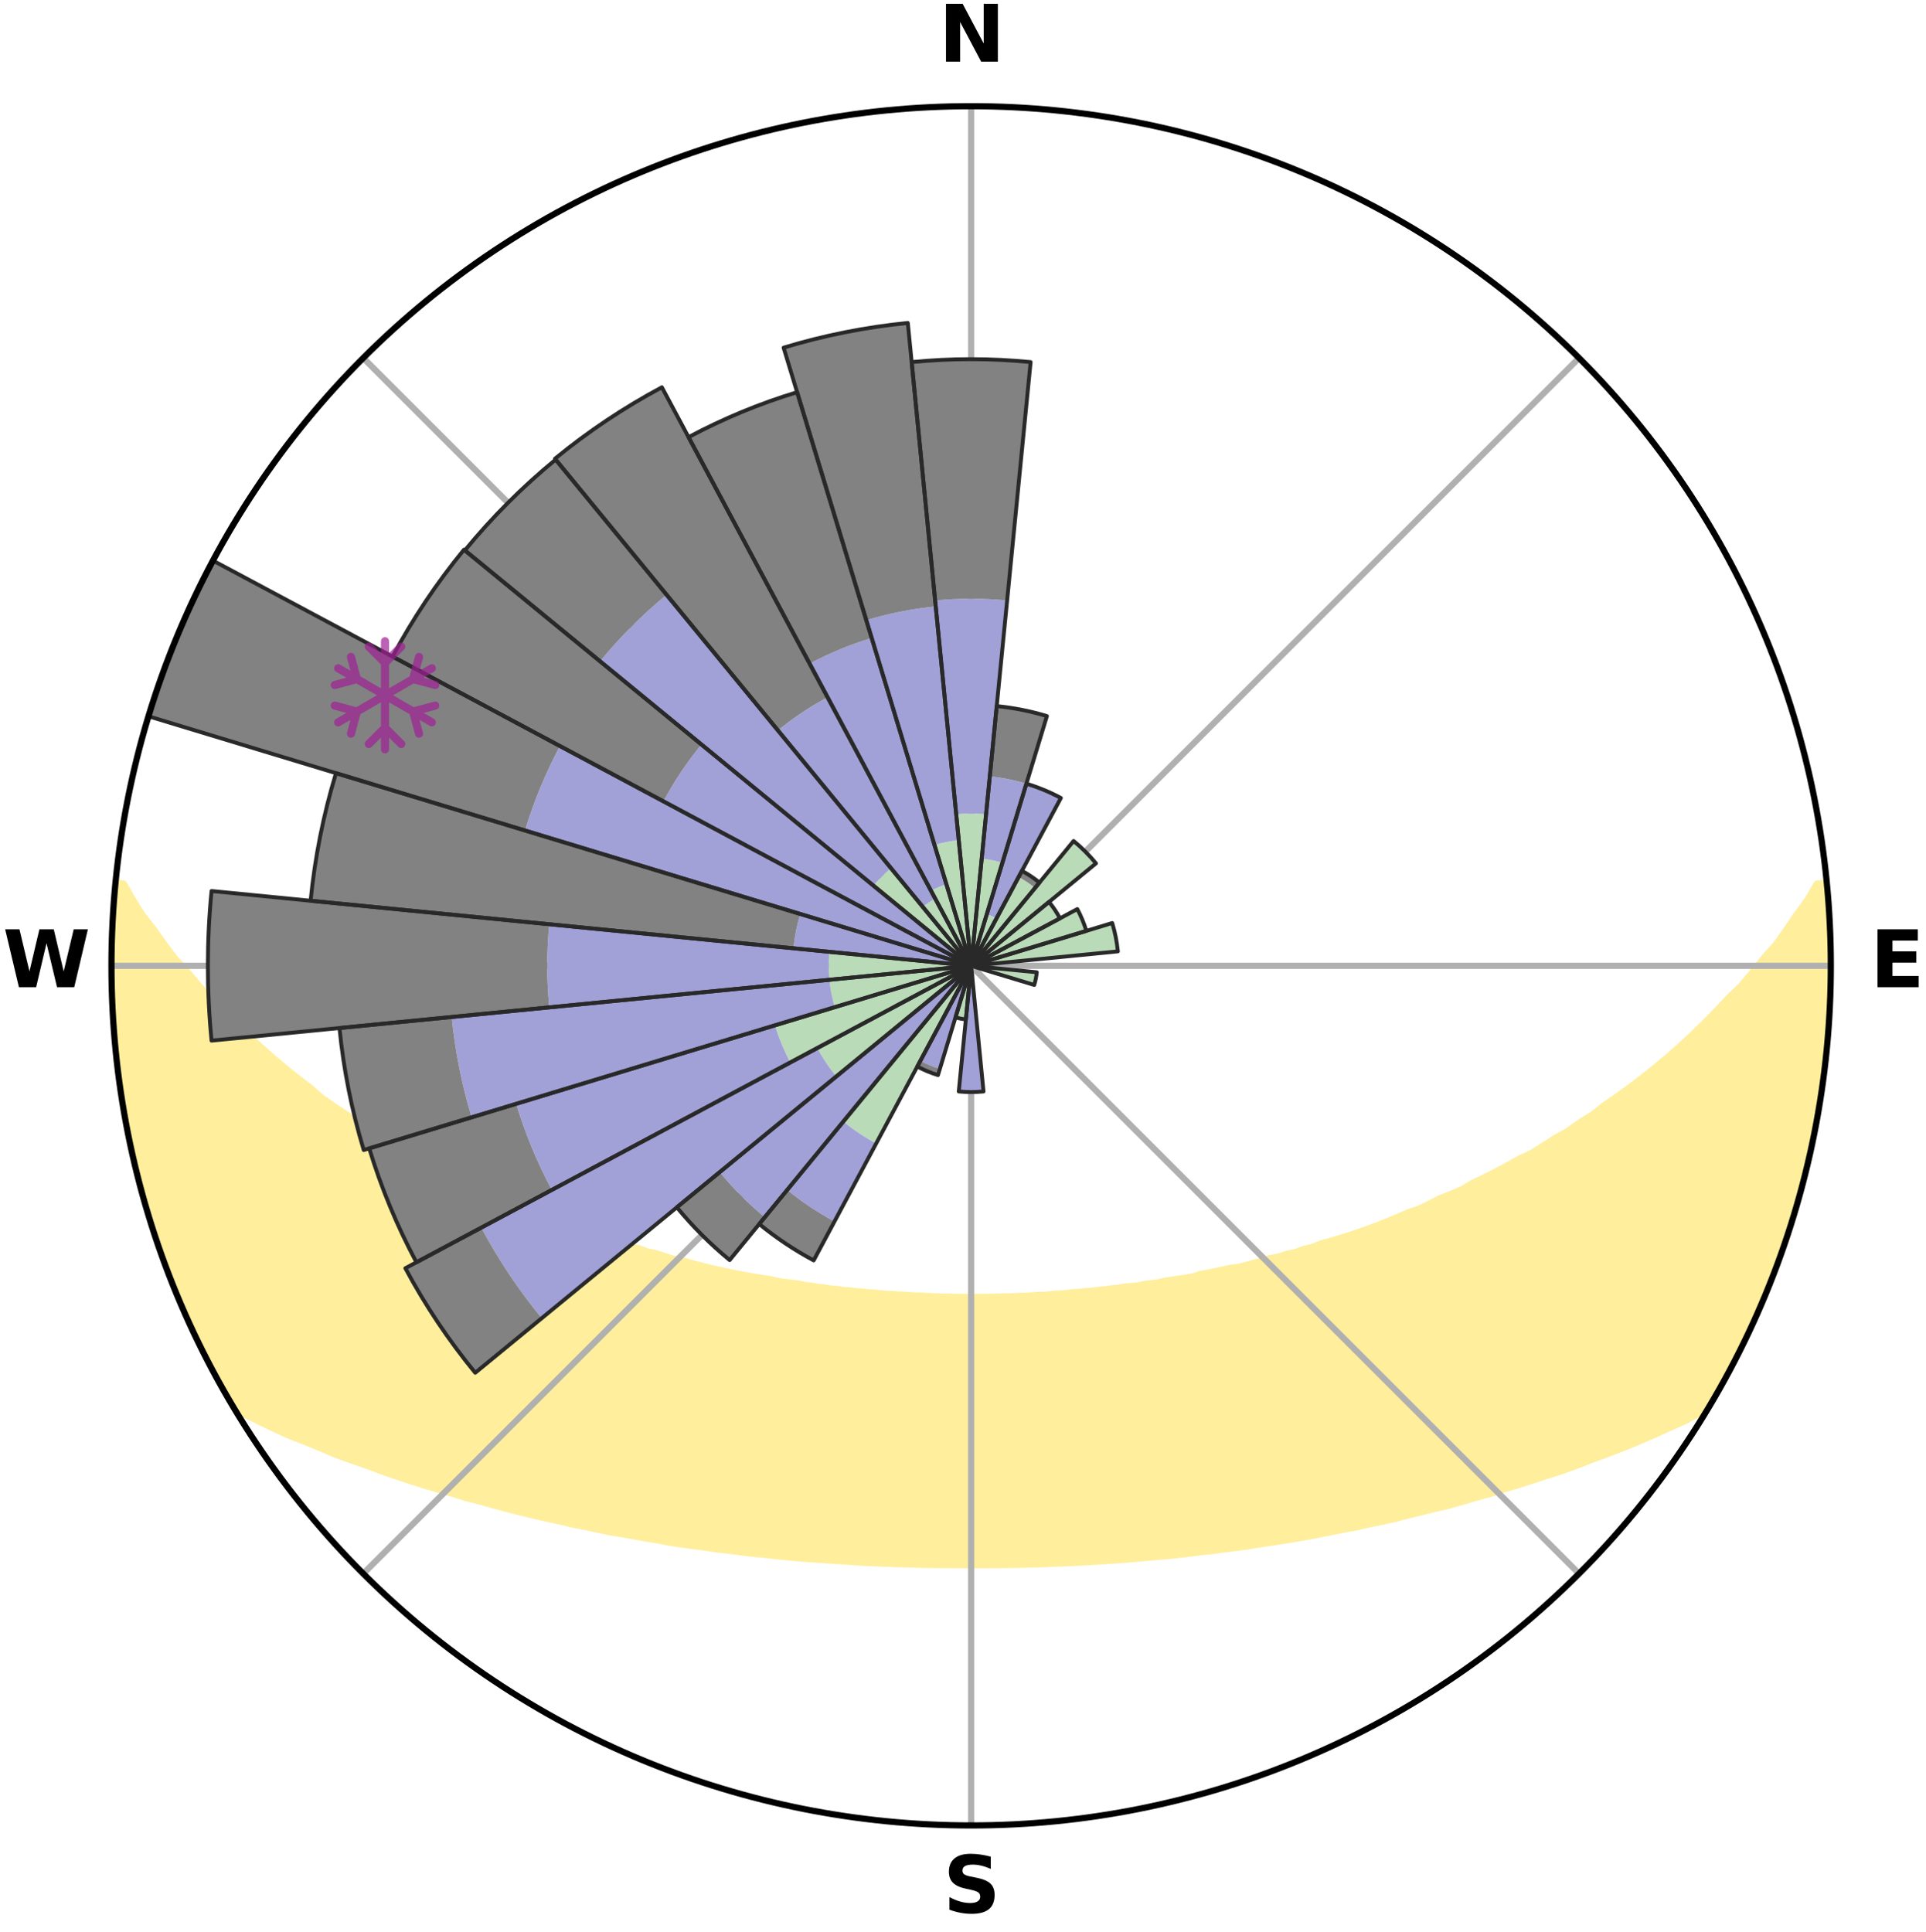 <?xml version="1.0" encoding="utf-8" standalone="no"?>
<!DOCTYPE svg PUBLIC "-//W3C//DTD SVG 1.1//EN"
  "http://www.w3.org/Graphics/SVG/1.1/DTD/svg11.dtd">
<svg xmlns:xlink="http://www.w3.org/1999/xlink" width="248.41pt" height="249.158pt" viewBox="0 0 248.41 249.158" xmlns="http://www.w3.org/2000/svg" version="1.1">
 <title>Ski Rose for Diamond Peak</title>
 <defs>
  <style type="text/css">*{stroke-linejoin: round; stroke-linecap: butt}</style>
 </defs>
 <g id="figure_1">
  <g id="patch_1">
   <path d="M 0 249.158 
L 248.41 249.158 
L 248.41 0 
L 0 0 
z
" style="fill: #ffffff"/>
  </g>
  <g id="axes_1">
   <g id="patch_2">
    <path d="M 236.135 124.579 
C 236.135 110.018 233.267 95.599 227.695 82.147 
C 222.122 68.695 213.955 56.471 203.659 46.175 
C 193.363 35.879 181.139 27.711 167.687 22.139 
C 154.235 16.567 139.815 13.699 125.255 13.699 
C 110.694 13.699 96.275 16.567 82.823 22.139 
C 69.371 27.711 57.147 35.879 46.851 46.175 
C 36.555 56.471 28.387 68.695 22.815 82.147 
C 17.243 95.599 14.375 110.018 14.375 124.579 
C 14.375 139.14 17.243 153.559 22.815 167.011 
C 28.387 180.463 36.555 192.687 46.851 202.983 
C 57.147 213.279 69.371 221.447 82.823 227.019 
C 96.275 232.591 110.694 235.459 125.255 235.459 
C 139.815 235.459 154.235 232.591 167.687 227.019 
C 181.139 221.447 193.363 213.279 203.659 202.983 
C 213.955 192.687 222.122 180.463 227.695 167.011 
C 233.267 153.559 236.135 139.14 236.135 124.579 
M 125.255 124.579 
C 125.255 124.579 125.255 124.579 125.255 124.579 
C 125.255 124.579 125.255 124.579 125.255 124.579 
C 125.255 124.579 125.255 124.579 125.255 124.579 
C 125.255 124.579 125.255 124.579 125.255 124.579 
C 125.255 124.579 125.255 124.579 125.255 124.579 
C 125.255 124.579 125.255 124.579 125.255 124.579 
C 125.255 124.579 125.255 124.579 125.255 124.579 
C 125.255 124.579 125.255 124.579 125.255 124.579 
C 125.255 124.579 125.255 124.579 125.255 124.579 
C 125.255 124.579 125.255 124.579 125.255 124.579 
C 125.255 124.579 125.255 124.579 125.255 124.579 
C 125.255 124.579 125.255 124.579 125.255 124.579 
C 125.255 124.579 125.255 124.579 125.255 124.579 
C 125.255 124.579 125.255 124.579 125.255 124.579 
C 125.255 124.579 125.255 124.579 125.255 124.579 
C 125.255 124.579 125.255 124.579 125.255 124.579 
z
" style="fill: #ffffff"/>
   </g>
   <g id="PolyCollection_1">
    <defs>
     <path id="mec7f780ca1" d="M 235.561 -135.2 
L 234.383 -135.087 
L 233.223 -133.076 
L 231.759 -131.093 
L 230.466 -129.173 
L 229.126 -127.299 
L 227.509 -125.471 
L 226.092 -123.699 
L 224.641 -121.977 
L 222.923 -120.315 
L 221.414 -118.698 
L 219.879 -117.132 
L 218.321 -115.618 
L 216.74 -114.156 
L 215.14 -112.745 
L 213.521 -111.388 
L 211.887 -110.082 
L 210.237 -108.828 
L 208.576 -107.627 
L 206.904 -106.478 
L 205.448 -105.326 
L 203.758 -104.277 
L 202.284 -103.217 
L 200.583 -102.266 
L 199.096 -101.297 
L 197.605 -100.371 
L 195.899 -99.563 
L 194.405 -98.725 
L 192.91 -97.929 
L 191.416 -97.174 
L 189.924 -96.46 
L 188.632 -95.696 
L 187.145 -95.059 
L 185.665 -94.46 
L 184.378 -93.801 
L 183.094 -93.175 
L 181.631 -92.683 
L 180.357 -92.122 
L 179.086 -91.591 
L 177.822 -91.09 
L 176.564 -90.618 
L 175.313 -90.175 
L 174.07 -89.759 
L 172.836 -89.371 
L 171.612 -89.008 
L 170.399 -88.67 
L 169.338 -88.239 
L 168.144 -87.948 
L 167.095 -87.562 
L 165.922 -87.314 
L 164.888 -86.969 
L 163.738 -86.762 
L 162.72 -86.454 
L 161.708 -86.165 
L 160.704 -85.893 
L 159.707 -85.638 
L 158.618 -85.516 
L 157.641 -85.292 
L 156.672 -85.082 
L 155.712 -84.886 
L 154.761 -84.704 
L 153.899 -84.422 
L 152.962 -84.265 
L 152.034 -84.12 
L 151.116 -83.985 
L 150.207 -83.861 
L 149.369 -83.642 
L 148.475 -83.537 
L 147.591 -83.441 
L 146.767 -83.254 
L 145.898 -83.174 
L 145.039 -83.1 
L 144.229 -82.943 
L 143.385 -82.882 
L 142.584 -82.743 
L 141.754 -82.694 
L 140.961 -82.571 
L 140.145 -82.531 
L 139.36 -82.423 
L 138.557 -82.39 
L 137.78 -82.296 
L 137.005 -82.209 
L 136.218 -82.187 
L 135.45 -82.113 
L 134.684 -82.045 
L 133.911 -82.031 
L 133.151 -81.974 
L 132.393 -81.924 
L 131.631 -81.914 
L 130.877 -81.873 
L 130.125 -81.838 
L 129.371 -81.832 
L 128.621 -81.806 
L 127.872 -81.786 
L 127.123 -81.781 
L 126.376 -81.769 
L 125.629 -81.762 
L 124.881 -81.763 
L 124.134 -81.771 
L 123.386 -81.777 
L 122.638 -81.794 
L 121.889 -81.817 
L 121.138 -81.824 
L 120.387 -81.855 
L 119.635 -81.892 
L 118.882 -81.935 
L 118.121 -81.947 
L 117.363 -82 
L 116.604 -82.059 
L 115.832 -82.076 
L 115.067 -82.146 
L 114.286 -82.166 
L 113.515 -82.247 
L 112.742 -82.335 
L 111.945 -82.365 
L 111.164 -82.467 
L 110.355 -82.503 
L 109.567 -82.619 
L 108.744 -82.664 
L 107.947 -82.795 
L 107.111 -82.85 
L 106.306 -82.999 
L 105.454 -83.066 
L 104.641 -83.233 
L 103.774 -83.315 
L 102.952 -83.503 
L 102.071 -83.601 
L 101.179 -83.707 
L 100.279 -83.822 
L 99.437 -84.053 
L 98.521 -84.189 
L 97.596 -84.335 
L 96.662 -84.493 
L 95.718 -84.662 
L 94.766 -84.845 
L 93.804 -85.04 
L 92.834 -85.25 
L 91.856 -85.474 
L 90.869 -85.713 
L 89.875 -85.969 
L 88.873 -86.241 
L 87.864 -86.53 
L 86.728 -86.719 
L 85.703 -87.045 
L 84.671 -87.391 
L 83.501 -87.638 
L 82.455 -88.024 
L 81.263 -88.315 
L 80.205 -88.745 
L 78.995 -89.083 
L 77.774 -89.445 
L 76.543 -89.833 
L 75.303 -90.248 
L 74.055 -90.691 
L 72.8 -91.162 
L 71.538 -91.662 
L 70.271 -92.191 
L 68.999 -92.751 
L 67.723 -93.342 
L 66.258 -93.867 
L 64.974 -94.524 
L 63.496 -95.122 
L 62.013 -95.758 
L 60.724 -96.52 
L 59.235 -97.233 
L 57.743 -97.986 
L 56.251 -98.78 
L 54.76 -99.615 
L 53.27 -100.493 
L 51.784 -101.414 
L 49.407 -102.112 
L 47.926 -103.134 
L 46.231 -104.142 
L 44.765 -105.255 
L 43.085 -106.362 
L 41.413 -107.521 
L 39.982 -108.775 
L 38.335 -110.034 
L 36.702 -111.345 
L 35.086 -112.708 
L 33.488 -114.124 
L 31.91 -115.591 
L 30.118 -117.092 
L 28.585 -118.666 
L 27.079 -120.293 
L 25.6 -121.97 
L 24.153 -123.697 
L 22.503 -125.476 
L 21.126 -127.306 
L 19.79 -129.184 
L 18.273 -131.122 
L 17.047 -133.095 
L 15.899 -135.109 
L 15.056 -135.19 
L 15.056 -135.19 
L 14.895 -133.265 
L 14.768 -131.337 
L 14.673 -129.407 
L 14.61 -127.476 
L 14.579 -125.545 
L 14.581 -123.613 
L 14.613 -121.682 
L 14.678 -119.751 
L 14.773 -117.822 
L 14.898 -115.894 
L 15.053 -113.968 
L 15.238 -112.044 
L 15.452 -110.123 
L 15.682 -108.203 
L 15.952 -106.288 
L 16.253 -104.377 
L 16.603 -102.474 
L 17.14 -100.611 
L 17.528 -98.716 
L 17.945 -96.827 
L 18.42 -94.951 
L 19.062 -93.123 
L 19.538 -91.247 
L 20.105 -89.396 
L 20.793 -87.587 
L 21.422 -85.757 
L 22.164 -83.97 
L 22.823 -82.15 
L 23.66 -80.404 
L 24.36 -78.598 
L 25.271 -76.889 
L 26.038 -75.111 
L 27.031 -73.447 
L 27.834 -71.684 
L 28.755 -69.982 
L 29.734 -68.313 
L 31.219 -66.954 
L 33.255 -65.969 
L 35.239 -64.999 
L 37.236 -64.086 
L 39.315 -63.279 
L 41.314 -62.466 
L 43.233 -61.641 
L 45.22 -60.917 
L 47.197 -60.233 
L 49.094 -59.531 
L 50.981 -58.867 
L 52.858 -58.24 
L 54.724 -57.648 
L 56.578 -57.09 
L 58.418 -56.565 
L 60.187 -56.012 
L 62.001 -55.549 
L 63.746 -55.056 
L 65.48 -54.592 
L 67.201 -54.154 
L 68.91 -53.743 
L 70.604 -53.357 
L 72.286 -52.995 
L 73.912 -52.599 
L 75.567 -52.283 
L 77.171 -51.932 
L 78.763 -51.601 
L 80.377 -51.345 
L 81.946 -51.054 
L 83.502 -50.782 
L 85.048 -50.526 
L 86.556 -50.238 
L 88.079 -50.017 
L 89.592 -49.81 
L 91.093 -49.617 
L 92.563 -49.394 
L 94.044 -49.228 
L 95.497 -49.033 
L 96.942 -48.852 
L 98.392 -48.722 
L 99.821 -48.565 
L 101.242 -48.42 
L 102.656 -48.287 
L 104.063 -48.165 
L 105.472 -48.083 
L 106.865 -47.98 
L 108.252 -47.886 
L 109.634 -47.801 
L 111.006 -47.702 
L 112.379 -47.636 
L 113.747 -47.578 
L 115.111 -47.527 
L 116.471 -47.484 
L 117.828 -47.449 
L 119.182 -47.41 
L 120.534 -47.39 
L 121.884 -47.377 
L 123.233 -47.37 
L 124.581 -47.369 
L 125.929 -47.369 
L 127.277 -47.368 
L 128.626 -47.374 
L 129.976 -47.394 
L 131.328 -47.415 
L 132.682 -47.443 
L 134.039 -47.477 
L 135.398 -47.536 
L 136.761 -47.588 
L 138.129 -47.647 
L 139.501 -47.714 
L 140.878 -47.789 
L 142.26 -47.873 
L 143.648 -47.966 
L 145.042 -48.069 
L 146.442 -48.181 
L 147.848 -48.305 
L 149.262 -48.439 
L 150.695 -48.547 
L 152.124 -48.703 
L 153.561 -48.872 
L 155.005 -49.054 
L 156.475 -49.208 
L 157.936 -49.417 
L 159.427 -49.595 
L 160.929 -49.787 
L 162.418 -50.042 
L 163.941 -50.263 
L 165.475 -50.502 
L 167.022 -50.756 
L 168.579 -51.029 
L 170.149 -51.319 
L 171.729 -51.63 
L 173.321 -51.959 
L 174.962 -52.255 
L 176.576 -52.629 
L 178.245 -52.968 
L 179.927 -53.329 
L 181.577 -53.773 
L 183.284 -54.184 
L 185.004 -54.622 
L 186.789 -55.028 
L 188.535 -55.521 
L 190.293 -56.043 
L 192.121 -56.536 
L 193.901 -57.12 
L 195.753 -57.679 
L 197.618 -58.27 
L 199.494 -58.898 
L 201.449 -59.503 
L 203.348 -60.204 
L 205.252 -60.946 
L 207.238 -61.671 
L 209.233 -62.439 
L 211.232 -63.252 
L 213.233 -64.113 
L 215.23 -65.026 
L 217.294 -65.944 
L 219.251 -66.978 
L 220.79 -68.304 
L 221.758 -69.98 
L 222.674 -71.685 
L 223.584 -73.392 
L 224.484 -75.105 
L 225.311 -76.855 
L 226.14 -78.603 
L 226.925 -80.372 
L 227.579 -82.195 
L 228.329 -83.977 
L 229.028 -85.78 
L 229.677 -87.601 
L 230.275 -89.44 
L 230.981 -91.244 
L 231.472 -93.116 
L 232.056 -94.96 
L 232.502 -96.843 
L 233.044 -98.701 
L 233.469 -100.589 
L 233.833 -102.489 
L 234.23 -104.382 
L 234.584 -106.284 
L 234.896 -108.193 
L 235.166 -110.109 
L 235.395 -112.03 
L 235.583 -113.956 
L 235.732 -115.884 
L 235.842 -117.815 
L 235.914 -119.748 
L 236.07 -121.677 
L 236.07 -123.612 
L 236.121 -125.547 
L 236.05 -127.48 
L 235.946 -129.412 
L 235.81 -131.341 
L 235.762 -133.276 
L 235.561 -135.2 
z
" style="stroke: #ffee9c"/>
    </defs>
    <g clip-path="url(#p2c66db4f64)">
     <use xlink:href="#mec7f780ca1" x="0" y="249.158" style="fill: #ffee9c; stroke: #ffee9c"/>
    </g>
   </g>
   <g id="matplotlib.axis_1">
    <g id="xtick_1">
     <g id="line2d_1">
      <path d="M 125.255 124.579 
L 125.255 13.699 
" clip-path="url(#p2c66db4f64)" style="fill: none; stroke: #b0b0b0; stroke-width: 0.8; stroke-linecap: square"/>
     </g>
     <g id="text_1">
      <!-- N -->
      <g transform="translate(121.07 7.958) scale(0.1 -0.1)">
       <defs>
        <path id="DejaVuSans-Bold-4e" d="M 588 4666 
L 1931 4666 
L 3628 1466 
L 3628 4666 
L 4769 4666 
L 4769 0 
L 3425 0 
L 1728 3200 
L 1728 0 
L 588 0 
L 588 4666 
z
" transform="scale(0.016)"/>
       </defs>
       <use xlink:href="#DejaVuSans-Bold-4e"/>
      </g>
     </g>
    </g>
    <g id="xtick_2">
     <g id="line2d_2">
      <path d="M 125.255 124.579 
L 203.659 46.175 
" clip-path="url(#p2c66db4f64)" style="fill: none; stroke: #b0b0b0; stroke-width: 0.8; stroke-linecap: square"/>
     </g>
    </g>
    <g id="xtick_3">
     <g id="line2d_3">
      <path d="M 125.255 124.579 
L 236.135 124.579 
" clip-path="url(#p2c66db4f64)" style="fill: none; stroke: #b0b0b0; stroke-width: 0.8; stroke-linecap: square"/>
     </g>
     <g id="text_2">
      <!-- E -->
      <g transform="translate(241.219 127.338) scale(0.1 -0.1)">
       <defs>
        <path id="DejaVuSans-Bold-45" d="M 588 4666 
L 3834 4666 
L 3834 3756 
L 1791 3756 
L 1791 2888 
L 3713 2888 
L 3713 1978 
L 1791 1978 
L 1791 909 
L 3903 909 
L 3903 0 
L 588 0 
L 588 4666 
z
" transform="scale(0.016)"/>
       </defs>
       <use xlink:href="#DejaVuSans-Bold-45"/>
      </g>
     </g>
    </g>
    <g id="xtick_4">
     <g id="line2d_4">
      <path d="M 125.255 124.579 
L 203.659 202.983 
" clip-path="url(#p2c66db4f64)" style="fill: none; stroke: #b0b0b0; stroke-width: 0.8; stroke-linecap: square"/>
     </g>
    </g>
    <g id="xtick_5">
     <g id="line2d_5">
      <path d="M 125.255 124.579 
L 125.255 235.459 
" clip-path="url(#p2c66db4f64)" style="fill: none; stroke: #b0b0b0; stroke-width: 0.8; stroke-linecap: square"/>
     </g>
     <g id="text_3">
      <!-- S -->
      <g transform="translate(121.654 246.718) scale(0.1 -0.1)">
       <defs>
        <path id="DejaVuSans-Bold-53" d="M 3834 4519 
L 3834 3531 
Q 3450 3703 3084 3790 
Q 2719 3878 2394 3878 
Q 1963 3878 1756 3759 
Q 1550 3641 1550 3391 
Q 1550 3203 1689 3098 
Q 1828 2994 2194 2919 
L 2706 2816 
Q 3484 2659 3812 2340 
Q 4141 2022 4141 1434 
Q 4141 663 3683 286 
Q 3225 -91 2284 -91 
Q 1841 -91 1394 -6 
Q 947 78 500 244 
L 500 1259 
Q 947 1022 1364 901 
Q 1781 781 2169 781 
Q 2563 781 2772 912 
Q 2981 1044 2981 1288 
Q 2981 1506 2839 1625 
Q 2697 1744 2272 1838 
L 1806 1941 
Q 1106 2091 782 2419 
Q 459 2747 459 3303 
Q 459 4000 909 4375 
Q 1359 4750 2203 4750 
Q 2588 4750 2994 4692 
Q 3400 4634 3834 4519 
z
" transform="scale(0.016)"/>
       </defs>
       <use xlink:href="#DejaVuSans-Bold-53"/>
      </g>
     </g>
    </g>
    <g id="xtick_6">
     <g id="line2d_6">
      <path d="M 125.255 124.579 
L 46.851 202.983 
" clip-path="url(#p2c66db4f64)" style="fill: none; stroke: #b0b0b0; stroke-width: 0.8; stroke-linecap: square"/>
     </g>
    </g>
    <g id="xtick_7">
     <g id="line2d_7">
      <path d="M 125.255 124.579 
L 14.375 124.579 
" clip-path="url(#p2c66db4f64)" style="fill: none; stroke: #b0b0b0; stroke-width: 0.8; stroke-linecap: square"/>
     </g>
     <g id="text_4">
      <!-- W -->
      <g transform="translate(0.36 127.338) scale(0.1 -0.1)">
       <defs>
        <path id="DejaVuSans-Bold-57" d="M 191 4666 
L 1344 4666 
L 2150 1275 
L 2950 4666 
L 4109 4666 
L 4909 1275 
L 5716 4666 
L 6859 4666 
L 5759 0 
L 4372 0 
L 3525 3547 
L 2688 0 
L 1300 0 
L 191 4666 
z
" transform="scale(0.016)"/>
       </defs>
       <use xlink:href="#DejaVuSans-Bold-57"/>
      </g>
     </g>
    </g>
    <g id="xtick_8">
     <g id="line2d_8">
      <path d="M 125.255 124.579 
L 46.851 46.175 
" clip-path="url(#p2c66db4f64)" style="fill: none; stroke: #b0b0b0; stroke-width: 0.8; stroke-linecap: square"/>
     </g>
    </g>
   </g>
   <g id="matplotlib.axis_2"/>
   <g id="patch_3">
    <path d="M 125.255 124.579 
C 125.255 124.579 125.255 124.579 125.255 124.579 
C 125.255 124.579 125.255 124.579 125.255 124.579 
L 125.255 124.579 
C 125.255 124.579 125.255 124.579 125.255 124.579 
C 125.255 124.579 125.255 124.579 125.255 124.579 
z
" clip-path="url(#p2c66db4f64)" style="fill: #d9d9d9"/>
   </g>
   <g id="patch_4">
    <path d="M 125.255 124.579 
C 125.255 124.579 125.255 124.579 125.255 124.579 
C 125.255 124.579 125.255 124.579 125.255 124.579 
L 125.255 124.579 
C 125.255 124.579 125.255 124.579 125.255 124.579 
C 125.255 124.579 125.255 124.579 125.255 124.579 
z
" clip-path="url(#p2c66db4f64)" style="fill: #d9d9d9"/>
   </g>
   <g id="patch_5">
    <path d="M 125.255 124.579 
C 125.255 124.579 125.255 124.579 125.255 124.579 
C 125.255 124.579 125.255 124.579 125.255 124.579 
L 125.255 124.579 
C 125.255 124.579 125.255 124.579 125.255 124.579 
C 125.255 124.579 125.255 124.579 125.255 124.579 
z
" clip-path="url(#p2c66db4f64)" style="fill: #d9d9d9"/>
   </g>
   <g id="patch_6">
    <path d="M 125.255 124.579 
C 125.255 124.579 125.255 124.579 125.255 124.579 
C 125.255 124.579 125.255 124.579 125.255 124.579 
L 125.255 124.579 
C 125.255 124.579 125.255 124.579 125.255 124.579 
C 125.255 124.579 125.255 124.579 125.255 124.579 
z
" clip-path="url(#p2c66db4f64)" style="fill: #d9d9d9"/>
   </g>
   <g id="patch_7">
    <path d="M 125.255 124.579 
C 125.255 124.579 125.255 124.579 125.255 124.579 
C 125.255 124.579 125.255 124.579 125.255 124.579 
L 125.255 124.579 
C 125.255 124.579 125.255 124.579 125.255 124.579 
C 125.255 124.579 125.255 124.579 125.255 124.579 
z
" clip-path="url(#p2c66db4f64)" style="fill: #d9d9d9"/>
   </g>
   <g id="patch_8">
    <path d="M 125.255 124.579 
C 125.255 124.579 125.255 124.579 125.255 124.579 
C 125.255 124.579 125.255 124.579 125.255 124.579 
L 125.255 124.579 
C 125.255 124.579 125.255 124.579 125.255 124.579 
C 125.255 124.579 125.255 124.579 125.255 124.579 
z
" clip-path="url(#p2c66db4f64)" style="fill: #d9d9d9"/>
   </g>
   <g id="patch_9">
    <path d="M 125.255 124.579 
C 125.255 124.579 125.255 124.579 125.255 124.579 
C 125.255 124.579 125.255 124.579 125.255 124.579 
L 125.255 124.579 
C 125.255 124.579 125.255 124.579 125.255 124.579 
C 125.255 124.579 125.255 124.579 125.255 124.579 
z
" clip-path="url(#p2c66db4f64)" style="fill: #d9d9d9"/>
   </g>
   <g id="patch_10">
    <path d="M 125.255 124.579 
C 125.255 124.579 125.255 124.579 125.255 124.579 
C 125.255 124.579 125.255 124.579 125.255 124.579 
L 125.255 124.579 
C 125.255 124.579 125.255 124.579 125.255 124.579 
C 125.255 124.579 125.255 124.579 125.255 124.579 
z
" clip-path="url(#p2c66db4f64)" style="fill: #d9d9d9"/>
   </g>
   <g id="patch_11">
    <path d="M 125.255 124.579 
C 125.255 124.579 125.255 124.579 125.255 124.579 
C 125.255 124.579 125.255 124.579 125.255 124.579 
L 125.255 124.579 
C 125.255 124.579 125.255 124.579 125.255 124.579 
C 125.255 124.579 125.255 124.579 125.255 124.579 
z
" clip-path="url(#p2c66db4f64)" style="fill: #d9d9d9"/>
   </g>
   <g id="patch_12">
    <path d="M 125.255 124.579 
C 125.255 124.579 125.255 124.579 125.255 124.579 
C 125.255 124.579 125.255 124.579 125.255 124.579 
L 125.255 124.579 
C 125.255 124.579 125.255 124.579 125.255 124.579 
C 125.255 124.579 125.255 124.579 125.255 124.579 
z
" clip-path="url(#p2c66db4f64)" style="fill: #d9d9d9"/>
   </g>
   <g id="patch_13">
    <path d="M 125.255 124.579 
C 125.255 124.579 125.255 124.579 125.255 124.579 
C 125.255 124.579 125.255 124.579 125.255 124.579 
L 125.255 124.579 
C 125.255 124.579 125.255 124.579 125.255 124.579 
C 125.255 124.579 125.255 124.579 125.255 124.579 
z
" clip-path="url(#p2c66db4f64)" style="fill: #d9d9d9"/>
   </g>
   <g id="patch_14">
    <path d="M 125.255 124.579 
C 125.255 124.579 125.255 124.579 125.255 124.579 
C 125.255 124.579 125.255 124.579 125.255 124.579 
L 125.255 124.579 
C 125.255 124.579 125.255 124.579 125.255 124.579 
C 125.255 124.579 125.255 124.579 125.255 124.579 
z
" clip-path="url(#p2c66db4f64)" style="fill: #d9d9d9"/>
   </g>
   <g id="patch_15">
    <path d="M 125.255 124.579 
C 125.255 124.579 125.255 124.579 125.255 124.579 
C 125.255 124.579 125.255 124.579 125.255 124.579 
L 125.255 124.579 
C 125.255 124.579 125.255 124.579 125.255 124.579 
C 125.255 124.579 125.255 124.579 125.255 124.579 
z
" clip-path="url(#p2c66db4f64)" style="fill: #d9d9d9"/>
   </g>
   <g id="patch_16">
    <path d="M 125.255 124.579 
C 125.255 124.579 125.255 124.579 125.255 124.579 
C 125.255 124.579 125.255 124.579 125.255 124.579 
L 125.255 124.579 
C 125.255 124.579 125.255 124.579 125.255 124.579 
C 125.255 124.579 125.255 124.579 125.255 124.579 
z
" clip-path="url(#p2c66db4f64)" style="fill: #d9d9d9"/>
   </g>
   <g id="patch_17">
    <path d="M 125.255 124.579 
C 125.255 124.579 125.255 124.579 125.255 124.579 
C 125.255 124.579 125.255 124.579 125.255 124.579 
L 125.255 124.579 
C 125.255 124.579 125.255 124.579 125.255 124.579 
C 125.255 124.579 125.255 124.579 125.255 124.579 
z
" clip-path="url(#p2c66db4f64)" style="fill: #d9d9d9"/>
   </g>
   <g id="patch_18">
    <path d="M 125.255 124.579 
C 125.255 124.579 125.255 124.579 125.255 124.579 
C 125.255 124.579 125.255 124.579 125.255 124.579 
L 125.255 124.579 
C 125.255 124.579 125.255 124.579 125.255 124.579 
C 125.255 124.579 125.255 124.579 125.255 124.579 
z
" clip-path="url(#p2c66db4f64)" style="fill: #d9d9d9"/>
   </g>
   <g id="patch_19">
    <path d="M 125.255 124.579 
C 125.255 124.579 125.255 124.579 125.255 124.579 
C 125.255 124.579 125.255 124.579 125.255 124.579 
L 125.255 124.579 
C 125.255 124.579 125.255 124.579 125.255 124.579 
C 125.255 124.579 125.255 124.579 125.255 124.579 
z
" clip-path="url(#p2c66db4f64)" style="fill: #d9d9d9"/>
   </g>
   <g id="patch_20">
    <path d="M 125.255 124.579 
C 125.255 124.579 125.255 124.579 125.255 124.579 
C 125.255 124.579 125.255 124.579 125.255 124.579 
L 125.255 124.579 
C 125.255 124.579 125.255 124.579 125.255 124.579 
C 125.255 124.579 125.255 124.579 125.255 124.579 
z
" clip-path="url(#p2c66db4f64)" style="fill: #d9d9d9"/>
   </g>
   <g id="patch_21">
    <path d="M 125.255 124.579 
C 125.255 124.579 125.255 124.579 125.255 124.579 
C 125.255 124.579 125.255 124.579 125.255 124.579 
L 125.255 124.579 
C 125.255 124.579 125.255 124.579 125.255 124.579 
C 125.255 124.579 125.255 124.579 125.255 124.579 
z
" clip-path="url(#p2c66db4f64)" style="fill: #d9d9d9"/>
   </g>
   <g id="patch_22">
    <path d="M 125.255 124.579 
C 125.255 124.579 125.255 124.579 125.255 124.579 
C 125.255 124.579 125.255 124.579 125.255 124.579 
L 125.255 124.579 
C 125.255 124.579 125.255 124.579 125.255 124.579 
C 125.255 124.579 125.255 124.579 125.255 124.579 
z
" clip-path="url(#p2c66db4f64)" style="fill: #d9d9d9"/>
   </g>
   <g id="patch_23">
    <path d="M 125.255 124.579 
C 125.255 124.579 125.255 124.579 125.255 124.579 
C 125.255 124.579 125.255 124.579 125.255 124.579 
L 125.255 124.579 
C 125.255 124.579 125.255 124.579 125.255 124.579 
C 125.255 124.579 125.255 124.579 125.255 124.579 
z
" clip-path="url(#p2c66db4f64)" style="fill: #d9d9d9"/>
   </g>
   <g id="patch_24">
    <path d="M 125.255 124.579 
C 125.255 124.579 125.255 124.579 125.255 124.579 
C 125.255 124.579 125.255 124.579 125.255 124.579 
L 125.255 124.579 
C 125.255 124.579 125.255 124.579 125.255 124.579 
C 125.255 124.579 125.255 124.579 125.255 124.579 
z
" clip-path="url(#p2c66db4f64)" style="fill: #d9d9d9"/>
   </g>
   <g id="patch_25">
    <path d="M 125.255 124.579 
C 125.255 124.579 125.255 124.579 125.255 124.579 
C 125.255 124.579 125.255 124.579 125.255 124.579 
L 125.255 124.579 
C 125.255 124.579 125.255 124.579 125.255 124.579 
C 125.255 124.579 125.255 124.579 125.255 124.579 
z
" clip-path="url(#p2c66db4f64)" style="fill: #d9d9d9"/>
   </g>
   <g id="patch_26">
    <path d="M 125.255 124.579 
C 125.255 124.579 125.255 124.579 125.255 124.579 
C 125.255 124.579 125.255 124.579 125.255 124.579 
L 125.255 124.579 
C 125.255 124.579 125.255 124.579 125.255 124.579 
C 125.255 124.579 125.255 124.579 125.255 124.579 
z
" clip-path="url(#p2c66db4f64)" style="fill: #d9d9d9"/>
   </g>
   <g id="patch_27">
    <path d="M 125.255 124.579 
C 125.255 124.579 125.255 124.579 125.255 124.579 
C 125.255 124.579 125.255 124.579 125.255 124.579 
L 125.255 124.579 
C 125.255 124.579 125.255 124.579 125.255 124.579 
C 125.255 124.579 125.255 124.579 125.255 124.579 
z
" clip-path="url(#p2c66db4f64)" style="fill: #d9d9d9"/>
   </g>
   <g id="patch_28">
    <path d="M 125.255 124.579 
C 125.255 124.579 125.255 124.579 125.255 124.579 
C 125.255 124.579 125.255 124.579 125.255 124.579 
L 125.255 124.579 
C 125.255 124.579 125.255 124.579 125.255 124.579 
C 125.255 124.579 125.255 124.579 125.255 124.579 
z
" clip-path="url(#p2c66db4f64)" style="fill: #d9d9d9"/>
   </g>
   <g id="patch_29">
    <path d="M 125.255 124.579 
C 125.255 124.579 125.255 124.579 125.255 124.579 
C 125.255 124.579 125.255 124.579 125.255 124.579 
L 125.255 124.579 
C 125.255 124.579 125.255 124.579 125.255 124.579 
C 125.255 124.579 125.255 124.579 125.255 124.579 
z
" clip-path="url(#p2c66db4f64)" style="fill: #d9d9d9"/>
   </g>
   <g id="patch_30">
    <path d="M 125.255 124.579 
C 125.255 124.579 125.255 124.579 125.255 124.579 
C 125.255 124.579 125.255 124.579 125.255 124.579 
L 125.255 124.579 
C 125.255 124.579 125.255 124.579 125.255 124.579 
C 125.255 124.579 125.255 124.579 125.255 124.579 
z
" clip-path="url(#p2c66db4f64)" style="fill: #d9d9d9"/>
   </g>
   <g id="patch_31">
    <path d="M 125.255 124.579 
C 125.255 124.579 125.255 124.579 125.255 124.579 
C 125.255 124.579 125.255 124.579 125.255 124.579 
L 125.255 124.579 
C 125.255 124.579 125.255 124.579 125.255 124.579 
C 125.255 124.579 125.255 124.579 125.255 124.579 
z
" clip-path="url(#p2c66db4f64)" style="fill: #d9d9d9"/>
   </g>
   <g id="patch_32">
    <path d="M 125.255 124.579 
C 125.255 124.579 125.255 124.579 125.255 124.579 
C 125.255 124.579 125.255 124.579 125.255 124.579 
L 125.255 124.579 
C 125.255 124.579 125.255 124.579 125.255 124.579 
C 125.255 124.579 125.255 124.579 125.255 124.579 
z
" clip-path="url(#p2c66db4f64)" style="fill: #d9d9d9"/>
   </g>
   <g id="patch_33">
    <path d="M 125.255 124.579 
C 125.255 124.579 125.255 124.579 125.255 124.579 
C 125.255 124.579 125.255 124.579 125.255 124.579 
L 125.255 124.579 
C 125.255 124.579 125.255 124.579 125.255 124.579 
C 125.255 124.579 125.255 124.579 125.255 124.579 
z
" clip-path="url(#p2c66db4f64)" style="fill: #d9d9d9"/>
   </g>
   <g id="patch_34">
    <path d="M 125.255 124.579 
C 125.255 124.579 125.255 124.579 125.255 124.579 
C 125.255 124.579 125.255 124.579 125.255 124.579 
L 125.255 124.579 
C 125.255 124.579 125.255 124.579 125.255 124.579 
C 125.255 124.579 125.255 124.579 125.255 124.579 
z
" clip-path="url(#p2c66db4f64)" style="fill: #d9d9d9"/>
   </g>
   <g id="patch_35">
    <path d="M 125.255 124.579 
C 125.255 124.579 125.255 124.579 125.255 124.579 
C 125.255 124.579 125.255 124.579 125.255 124.579 
L 127.18 105.034 
C 126.54 104.971 125.898 104.94 125.255 104.94 
C 124.612 104.94 123.97 104.971 123.33 105.034 
z
" clip-path="url(#p2c66db4f64)" style="fill: #badbb8"/>
   </g>
   <g id="patch_36">
    <path d="M 125.255 124.579 
C 125.255 124.579 125.255 124.579 125.255 124.579 
C 125.255 124.579 125.255 124.579 125.255 124.579 
L 129.286 111.29 
C 128.851 111.158 128.41 111.047 127.964 110.959 
C 127.518 110.87 127.068 110.803 126.616 110.759 
z
" clip-path="url(#p2c66db4f64)" style="fill: #badbb8"/>
   </g>
   <g id="patch_37">
    <path d="M 125.255 124.579 
C 125.255 124.579 125.255 124.579 125.255 124.579 
C 125.255 124.579 125.255 124.579 125.255 124.579 
L 128.528 118.455 
C 128.328 118.348 128.122 118.251 127.912 118.164 
C 127.702 118.077 127.488 118 127.27 117.934 
z
" clip-path="url(#p2c66db4f64)" style="fill: #badbb8"/>
   </g>
   <g id="patch_38">
    <path d="M 125.255 124.579 
C 125.255 124.579 125.255 124.579 125.255 124.579 
C 125.255 124.579 125.255 124.579 125.255 124.579 
L 133.496 114.537 
C 133.167 114.268 132.825 114.014 132.472 113.778 
C 132.118 113.542 131.753 113.323 131.378 113.123 
z
" clip-path="url(#p2c66db4f64)" style="fill: #badbb8"/>
   </g>
   <g id="patch_39">
    <path d="M 125.255 124.579 
C 125.255 124.579 125.255 124.579 125.255 124.579 
C 125.255 124.579 125.255 124.579 125.255 124.579 
L 141.357 111.364 
C 140.925 110.837 140.467 110.332 139.984 109.85 
C 139.502 109.367 138.997 108.909 138.47 108.477 
z
" clip-path="url(#p2c66db4f64)" style="fill: #badbb8"/>
   </g>
   <g id="patch_40">
    <path d="M 125.255 124.579 
C 125.255 124.579 125.255 124.579 125.255 124.579 
C 125.255 124.579 125.255 124.579 125.255 124.579 
L 136.711 118.456 
C 136.511 118.081 136.292 117.716 136.056 117.362 
C 135.82 117.009 135.566 116.667 135.296 116.338 
z
" clip-path="url(#p2c66db4f64)" style="fill: #badbb8"/>
   </g>
   <g id="patch_41">
    <path d="M 125.255 124.579 
C 125.255 124.579 125.255 124.579 125.255 124.579 
C 125.255 124.579 125.255 124.579 125.255 124.579 
L 140.113 120.072 
C 139.965 119.586 139.794 119.107 139.599 118.637 
C 139.405 118.168 139.187 117.708 138.948 117.26 
z
" clip-path="url(#p2c66db4f64)" style="fill: #badbb8"/>
   </g>
   <g id="patch_42">
    <path d="M 125.255 124.579 
C 125.255 124.579 125.255 124.579 125.255 124.579 
C 125.255 124.579 125.255 124.579 125.255 124.579 
L 144.179 122.715 
C 144.118 122.096 144.027 121.48 143.905 120.869 
C 143.784 120.259 143.632 119.655 143.452 119.059 
z
" clip-path="url(#p2c66db4f64)" style="fill: #badbb8"/>
   </g>
   <g id="patch_43">
    <path d="M 125.255 124.579 
C 125.255 124.579 125.255 124.579 125.255 124.579 
C 125.255 124.579 125.255 124.579 125.255 124.579 
L 125.255 124.579 
C 125.255 124.579 125.255 124.579 125.255 124.579 
C 125.255 124.579 125.255 124.579 125.255 124.579 
z
" clip-path="url(#p2c66db4f64)" style="fill: #badbb8"/>
   </g>
   <g id="patch_44">
    <path d="M 125.255 124.579 
C 125.255 124.579 125.255 124.579 125.255 124.579 
C 125.255 124.579 125.255 124.579 125.255 124.579 
L 133.393 127.048 
C 133.474 126.781 133.541 126.511 133.596 126.238 
C 133.65 125.965 133.691 125.69 133.718 125.413 
z
" clip-path="url(#p2c66db4f64)" style="fill: #badbb8"/>
   </g>
   <g id="patch_45">
    <path d="M 125.255 124.579 
C 125.255 124.579 125.255 124.579 125.255 124.579 
C 125.255 124.579 125.255 124.579 125.255 124.579 
L 125.255 124.579 
C 125.255 124.579 125.255 124.579 125.255 124.579 
C 125.255 124.579 125.255 124.579 125.255 124.579 
z
" clip-path="url(#p2c66db4f64)" style="fill: #badbb8"/>
   </g>
   <g id="patch_46">
    <path d="M 125.255 124.579 
C 125.255 124.579 125.255 124.579 125.255 124.579 
C 125.255 124.579 125.255 124.579 125.255 124.579 
L 125.255 124.579 
C 125.255 124.579 125.255 124.579 125.255 124.579 
C 125.255 124.579 125.255 124.579 125.255 124.579 
z
" clip-path="url(#p2c66db4f64)" style="fill: #badbb8"/>
   </g>
   <g id="patch_47">
    <path d="M 125.255 124.579 
C 125.255 124.579 125.255 124.579 125.255 124.579 
C 125.255 124.579 125.255 124.579 125.255 124.579 
L 125.255 124.579 
C 125.255 124.579 125.255 124.579 125.255 124.579 
C 125.255 124.579 125.255 124.579 125.255 124.579 
z
" clip-path="url(#p2c66db4f64)" style="fill: #badbb8"/>
   </g>
   <g id="patch_48">
    <path d="M 125.255 124.579 
C 125.255 124.579 125.255 124.579 125.255 124.579 
C 125.255 124.579 125.255 124.579 125.255 124.579 
L 125.255 124.579 
C 125.255 124.579 125.255 124.579 125.255 124.579 
C 125.255 124.579 125.255 124.579 125.255 124.579 
z
" clip-path="url(#p2c66db4f64)" style="fill: #badbb8"/>
   </g>
   <g id="patch_49">
    <path d="M 125.255 124.579 
C 125.255 124.579 125.255 124.579 125.255 124.579 
C 125.255 124.579 125.255 124.579 125.255 124.579 
L 125.255 124.579 
C 125.255 124.579 125.255 124.579 125.255 124.579 
C 125.255 124.579 125.255 124.579 125.255 124.579 
z
" clip-path="url(#p2c66db4f64)" style="fill: #badbb8"/>
   </g>
   <g id="patch_50">
    <path d="M 125.255 124.579 
C 125.255 124.579 125.255 124.579 125.255 124.579 
C 125.255 124.579 125.255 124.579 125.255 124.579 
L 125.255 124.579 
C 125.255 124.579 125.255 124.579 125.255 124.579 
C 125.255 124.579 125.255 124.579 125.255 124.579 
z
" clip-path="url(#p2c66db4f64)" style="fill: #badbb8"/>
   </g>
   <g id="patch_51">
    <path d="M 125.255 124.579 
C 125.255 124.579 125.255 124.579 125.255 124.579 
C 125.255 124.579 125.255 124.579 125.255 124.579 
L 125.255 124.579 
C 125.255 124.579 125.255 124.579 125.255 124.579 
C 125.255 124.579 125.255 124.579 125.255 124.579 
z
" clip-path="url(#p2c66db4f64)" style="fill: #badbb8"/>
   </g>
   <g id="patch_52">
    <path d="M 125.255 124.579 
C 125.255 124.579 125.255 124.579 125.255 124.579 
C 125.255 124.579 125.255 124.579 125.255 124.579 
L 123.239 131.224 
C 123.457 131.29 123.677 131.345 123.9 131.389 
C 124.123 131.434 124.348 131.467 124.574 131.489 
z
" clip-path="url(#p2c66db4f64)" style="fill: #badbb8"/>
   </g>
   <g id="patch_53">
    <path d="M 125.255 124.579 
C 125.255 124.579 125.255 124.579 125.255 124.579 
C 125.255 124.579 125.255 124.579 125.255 124.579 
L 125.255 124.579 
C 125.255 124.579 125.255 124.579 125.255 124.579 
C 125.255 124.579 125.255 124.579 125.255 124.579 
z
" clip-path="url(#p2c66db4f64)" style="fill: #badbb8"/>
   </g>
   <g id="patch_54">
    <path d="M 125.255 124.579 
C 125.255 124.579 125.255 124.579 125.255 124.579 
C 125.255 124.579 125.255 124.579 125.255 124.579 
L 108.773 144.662 
C 109.43 145.202 110.114 145.709 110.821 146.181 
C 111.528 146.653 112.258 147.091 113.008 147.492 
z
" clip-path="url(#p2c66db4f64)" style="fill: #badbb8"/>
   </g>
   <g id="patch_55">
    <path d="M 125.255 124.579 
C 125.255 124.579 125.255 124.579 125.255 124.579 
C 125.255 124.579 125.255 124.579 125.255 124.579 
L 125.255 124.579 
C 125.255 124.579 125.255 124.579 125.255 124.579 
C 125.255 124.579 125.255 124.579 125.255 124.579 
z
" clip-path="url(#p2c66db4f64)" style="fill: #badbb8"/>
   </g>
   <g id="patch_56">
    <path d="M 125.255 124.579 
C 125.255 124.579 125.255 124.579 125.255 124.579 
C 125.255 124.579 125.255 124.579 125.255 124.579 
L 105.412 135.185 
C 105.759 135.835 106.138 136.467 106.547 137.079 
C 106.956 137.692 107.395 138.283 107.862 138.853 
z
" clip-path="url(#p2c66db4f64)" style="fill: #badbb8"/>
   </g>
   <g id="patch_57">
    <path d="M 125.255 124.579 
C 125.255 124.579 125.255 124.579 125.255 124.579 
C 125.255 124.579 125.255 124.579 125.255 124.579 
L 99.953 132.254 
C 100.204 133.082 100.496 133.898 100.827 134.697 
C 101.158 135.497 101.529 136.28 101.937 137.043 
z
" clip-path="url(#p2c66db4f64)" style="fill: #badbb8"/>
   </g>
   <g id="patch_58">
    <path d="M 125.255 124.579 
C 125.255 124.579 125.255 124.579 125.255 124.579 
C 125.255 124.579 125.255 124.579 125.255 124.579 
L 106.972 126.38 
C 107.031 126.978 107.12 127.573 107.237 128.163 
C 107.354 128.753 107.5 129.336 107.675 129.912 
z
" clip-path="url(#p2c66db4f64)" style="fill: #badbb8"/>
   </g>
   <g id="patch_59">
    <path d="M 125.255 124.579 
C 125.255 124.579 125.255 124.579 125.255 124.579 
C 125.255 124.579 125.255 124.579 125.255 124.579 
L 106.972 122.778 
C 106.913 123.377 106.884 123.978 106.884 124.579 
C 106.884 125.18 106.913 125.781 106.972 126.38 
z
" clip-path="url(#p2c66db4f64)" style="fill: #badbb8"/>
   </g>
   <g id="patch_60">
    <path d="M 125.255 124.579 
C 125.255 124.579 125.255 124.579 125.255 124.579 
C 125.255 124.579 125.255 124.579 125.255 124.579 
L 125.255 124.579 
C 125.255 124.579 125.255 124.579 125.255 124.579 
C 125.255 124.579 125.255 124.579 125.255 124.579 
z
" clip-path="url(#p2c66db4f64)" style="fill: #badbb8"/>
   </g>
   <g id="patch_61">
    <path d="M 125.255 124.579 
C 125.255 124.579 125.255 124.579 125.255 124.579 
C 125.255 124.579 125.255 124.579 125.255 124.579 
L 125.255 124.579 
C 125.255 124.579 125.255 124.579 125.255 124.579 
C 125.255 124.579 125.255 124.579 125.255 124.579 
z
" clip-path="url(#p2c66db4f64)" style="fill: #badbb8"/>
   </g>
   <g id="patch_62">
    <path d="M 125.255 124.579 
C 125.255 124.579 125.255 124.579 125.255 124.579 
C 125.255 124.579 125.255 124.579 125.255 124.579 
L 125.255 124.579 
C 125.255 124.579 125.255 124.579 125.255 124.579 
C 125.255 124.579 125.255 124.579 125.255 124.579 
z
" clip-path="url(#p2c66db4f64)" style="fill: #badbb8"/>
   </g>
   <g id="patch_63">
    <path d="M 125.255 124.579 
C 125.255 124.579 125.255 124.579 125.255 124.579 
C 125.255 124.579 125.255 124.579 125.255 124.579 
L 114.924 111.991 
C 114.512 112.329 114.117 112.688 113.74 113.064 
C 113.363 113.441 113.005 113.837 112.667 114.249 
z
" clip-path="url(#p2c66db4f64)" style="fill: #badbb8"/>
   </g>
   <g id="patch_64">
    <path d="M 125.255 124.579 
C 125.255 124.579 125.255 124.579 125.255 124.579 
C 125.255 124.579 125.255 124.579 125.255 124.579 
L 120.626 115.919 
C 120.342 116.07 120.067 116.236 119.799 116.414 
C 119.532 116.593 119.274 116.784 119.025 116.988 
z
" clip-path="url(#p2c66db4f64)" style="fill: #badbb8"/>
   </g>
   <g id="patch_65">
    <path d="M 125.255 124.579 
C 125.255 124.579 125.255 124.579 125.255 124.579 
C 125.255 124.579 125.255 124.579 125.255 124.579 
L 122.068 114.073 
C 121.724 114.177 121.385 114.298 121.053 114.436 
C 120.721 114.574 120.396 114.727 120.079 114.897 
z
" clip-path="url(#p2c66db4f64)" style="fill: #badbb8"/>
   </g>
   <g id="patch_66">
    <path d="M 125.255 124.579 
C 125.255 124.579 125.255 124.579 125.255 124.579 
C 125.255 124.579 125.255 124.579 125.255 124.579 
L 123.659 108.373 
C 123.128 108.426 122.601 108.504 122.078 108.608 
C 121.555 108.712 121.038 108.841 120.528 108.996 
z
" clip-path="url(#p2c66db4f64)" style="fill: #badbb8"/>
   </g>
   <g id="patch_67">
    <path d="M 123.33 105.034 
C 123.97 104.971 124.612 104.94 125.255 104.94 
C 125.898 104.94 126.54 104.971 127.18 105.034 
L 129.896 77.458 
C 128.354 77.306 126.805 77.23 125.255 77.23 
C 123.705 77.23 122.156 77.306 120.614 77.458 
z
" clip-path="url(#p2c66db4f64)" style="fill: #a1a1d8"/>
   </g>
   <g id="patch_68">
    <path d="M 126.616 110.759 
C 127.068 110.803 127.518 110.87 127.964 110.959 
C 128.41 111.047 128.851 111.158 129.286 111.29 
L 132.381 101.087 
C 131.612 100.854 130.832 100.658 130.044 100.502 
C 129.256 100.345 128.461 100.227 127.661 100.148 
z
" clip-path="url(#p2c66db4f64)" style="fill: #a1a1d8"/>
   </g>
   <g id="patch_69">
    <path d="M 127.27 117.934 
C 127.488 118 127.702 118.077 127.912 118.164 
C 128.122 118.251 128.328 118.348 128.528 118.455 
L 136.827 102.929 
C 136.119 102.55 135.392 102.206 134.649 101.899 
C 133.907 101.591 133.15 101.32 132.381 101.087 
z
" clip-path="url(#p2c66db4f64)" style="fill: #a1a1d8"/>
   </g>
   <g id="patch_70">
    <path d="M 131.378 113.123 
C 131.753 113.323 132.118 113.542 132.472 113.778 
C 132.825 114.014 133.167 114.268 133.496 114.537 
L 133.496 114.537 
C 133.167 114.268 132.825 114.014 132.472 113.778 
C 132.118 113.542 131.753 113.323 131.378 113.123 
z
" clip-path="url(#p2c66db4f64)" style="fill: #a1a1d8"/>
   </g>
   <g id="patch_71">
    <path d="M 138.47 108.477 
C 138.997 108.909 139.502 109.367 139.984 109.85 
C 140.467 110.332 140.925 110.837 141.357 111.364 
L 141.357 111.364 
C 140.925 110.837 140.467 110.332 139.984 109.85 
C 139.502 109.367 138.997 108.909 138.47 108.477 
z
" clip-path="url(#p2c66db4f64)" style="fill: #a1a1d8"/>
   </g>
   <g id="patch_72">
    <path d="M 135.296 116.338 
C 135.566 116.667 135.82 117.009 136.056 117.362 
C 136.292 117.716 136.511 118.081 136.711 118.456 
L 136.711 118.456 
C 136.511 118.081 136.292 117.716 136.056 117.362 
C 135.82 117.009 135.566 116.667 135.296 116.338 
z
" clip-path="url(#p2c66db4f64)" style="fill: #a1a1d8"/>
   </g>
   <g id="patch_73">
    <path d="M 138.948 117.26 
C 139.187 117.708 139.405 118.168 139.599 118.637 
C 139.794 119.107 139.965 119.586 140.113 120.072 
L 140.113 120.072 
C 139.965 119.586 139.794 119.107 139.599 118.637 
C 139.405 118.168 139.187 117.708 138.948 117.26 
z
" clip-path="url(#p2c66db4f64)" style="fill: #a1a1d8"/>
   </g>
   <g id="patch_74">
    <path d="M 143.452 119.059 
C 143.632 119.655 143.784 120.259 143.905 120.869 
C 144.027 121.48 144.118 122.096 144.179 122.715 
L 144.179 122.715 
C 144.118 122.096 144.027 121.48 143.905 120.869 
C 143.784 120.259 143.632 119.655 143.452 119.059 
z
" clip-path="url(#p2c66db4f64)" style="fill: #a1a1d8"/>
   </g>
   <g id="patch_75">
    <path d="M 125.255 124.579 
C 125.255 124.579 125.255 124.579 125.255 124.579 
C 125.255 124.579 125.255 124.579 125.255 124.579 
L 125.255 124.579 
C 125.255 124.579 125.255 124.579 125.255 124.579 
C 125.255 124.579 125.255 124.579 125.255 124.579 
z
" clip-path="url(#p2c66db4f64)" style="fill: #a1a1d8"/>
   </g>
   <g id="patch_76">
    <path d="M 133.718 125.413 
C 133.691 125.69 133.65 125.965 133.596 126.238 
C 133.541 126.511 133.474 126.781 133.393 127.048 
L 133.393 127.048 
C 133.474 126.781 133.541 126.511 133.596 126.238 
C 133.65 125.965 133.691 125.69 133.718 125.413 
z
" clip-path="url(#p2c66db4f64)" style="fill: #a1a1d8"/>
   </g>
   <g id="patch_77">
    <path d="M 125.255 124.579 
C 125.255 124.579 125.255 124.579 125.255 124.579 
C 125.255 124.579 125.255 124.579 125.255 124.579 
L 125.255 124.579 
C 125.255 124.579 125.255 124.579 125.255 124.579 
C 125.255 124.579 125.255 124.579 125.255 124.579 
z
" clip-path="url(#p2c66db4f64)" style="fill: #a1a1d8"/>
   </g>
   <g id="patch_78">
    <path d="M 125.255 124.579 
C 125.255 124.579 125.255 124.579 125.255 124.579 
C 125.255 124.579 125.255 124.579 125.255 124.579 
L 125.255 124.579 
C 125.255 124.579 125.255 124.579 125.255 124.579 
C 125.255 124.579 125.255 124.579 125.255 124.579 
z
" clip-path="url(#p2c66db4f64)" style="fill: #a1a1d8"/>
   </g>
   <g id="patch_79">
    <path d="M 125.255 124.579 
C 125.255 124.579 125.255 124.579 125.255 124.579 
C 125.255 124.579 125.255 124.579 125.255 124.579 
L 125.255 124.579 
C 125.255 124.579 125.255 124.579 125.255 124.579 
C 125.255 124.579 125.255 124.579 125.255 124.579 
z
" clip-path="url(#p2c66db4f64)" style="fill: #a1a1d8"/>
   </g>
   <g id="patch_80">
    <path d="M 125.255 124.579 
C 125.255 124.579 125.255 124.579 125.255 124.579 
C 125.255 124.579 125.255 124.579 125.255 124.579 
L 125.255 124.579 
C 125.255 124.579 125.255 124.579 125.255 124.579 
C 125.255 124.579 125.255 124.579 125.255 124.579 
z
" clip-path="url(#p2c66db4f64)" style="fill: #a1a1d8"/>
   </g>
   <g id="patch_81">
    <path d="M 125.255 124.579 
C 125.255 124.579 125.255 124.579 125.255 124.579 
C 125.255 124.579 125.255 124.579 125.255 124.579 
L 125.255 124.579 
C 125.255 124.579 125.255 124.579 125.255 124.579 
C 125.255 124.579 125.255 124.579 125.255 124.579 
z
" clip-path="url(#p2c66db4f64)" style="fill: #a1a1d8"/>
   </g>
   <g id="patch_82">
    <path d="M 125.255 124.579 
C 125.255 124.579 125.255 124.579 125.255 124.579 
C 125.255 124.579 125.255 124.579 125.255 124.579 
L 125.255 124.579 
C 125.255 124.579 125.255 124.579 125.255 124.579 
C 125.255 124.579 125.255 124.579 125.255 124.579 
z
" clip-path="url(#p2c66db4f64)" style="fill: #a1a1d8"/>
   </g>
   <g id="patch_83">
    <path d="M 125.255 124.579 
C 125.255 124.579 125.255 124.579 125.255 124.579 
C 125.255 124.579 125.255 124.579 125.255 124.579 
L 123.659 140.785 
C 124.189 140.837 124.722 140.863 125.255 140.863 
C 125.788 140.863 126.321 140.837 126.851 140.785 
z
" clip-path="url(#p2c66db4f64)" style="fill: #a1a1d8"/>
   </g>
   <g id="patch_84">
    <path d="M 124.574 131.489 
C 124.348 131.467 124.123 131.434 123.9 131.389 
C 123.677 131.345 123.457 131.29 123.239 131.224 
L 123.239 131.224 
C 123.457 131.29 123.677 131.345 123.9 131.389 
C 124.123 131.434 124.348 131.467 124.574 131.489 
z
" clip-path="url(#p2c66db4f64)" style="fill: #a1a1d8"/>
   </g>
   <g id="patch_85">
    <path d="M 125.255 124.579 
C 125.255 124.579 125.255 124.579 125.255 124.579 
C 125.255 124.579 125.255 124.579 125.255 124.579 
L 118.708 136.826 
C 119.109 137.041 119.521 137.235 119.94 137.409 
C 120.36 137.583 120.789 137.736 121.224 137.868 
z
" clip-path="url(#p2c66db4f64)" style="fill: #a1a1d8"/>
   </g>
   <g id="patch_86">
    <path d="M 113.008 147.492 
C 112.258 147.091 111.528 146.653 110.821 146.181 
C 110.114 145.709 109.43 145.202 108.773 144.662 
L 101.533 153.484 
C 102.48 154.26 103.463 154.99 104.481 155.67 
C 105.498 156.35 106.549 156.979 107.628 157.556 
z
" clip-path="url(#p2c66db4f64)" style="fill: #a1a1d8"/>
   </g>
   <g id="patch_87">
    <path d="M 125.255 124.579 
C 125.255 124.579 125.255 124.579 125.255 124.579 
C 125.255 124.579 125.255 124.579 125.255 124.579 
L 92.827 151.192 
C 93.698 152.253 94.621 153.271 95.592 154.242 
C 96.563 155.213 97.581 156.136 98.642 157.007 
z
" clip-path="url(#p2c66db4f64)" style="fill: #a1a1d8"/>
   </g>
   <g id="patch_88">
    <path d="M 107.862 138.853 
C 107.395 138.283 106.956 137.692 106.547 137.079 
C 106.138 136.467 105.759 135.835 105.412 135.185 
L 62.059 158.358 
C 63.165 160.426 64.371 162.439 65.674 164.389 
C 66.977 166.34 68.375 168.225 69.863 170.038 
z
" clip-path="url(#p2c66db4f64)" style="fill: #a1a1d8"/>
   </g>
   <g id="patch_89">
    <path d="M 101.937 137.043 
C 101.529 136.28 101.158 135.497 100.827 134.697 
C 100.496 133.898 100.204 133.082 99.953 132.254 
L 66.571 142.38 
C 67.154 144.301 67.831 146.192 68.599 148.047 
C 69.367 149.901 70.226 151.717 71.172 153.487 
z
" clip-path="url(#p2c66db4f64)" style="fill: #a1a1d8"/>
   </g>
   <g id="patch_90">
    <path d="M 107.675 129.912 
C 107.5 129.336 107.354 128.753 107.237 128.163 
C 107.12 127.573 107.031 126.978 106.972 126.38 
L 58.259 131.178 
C 58.475 133.371 58.798 135.551 59.228 137.713 
C 59.658 139.874 60.194 142.013 60.833 144.121 
z
" clip-path="url(#p2c66db4f64)" style="fill: #a1a1d8"/>
   </g>
   <g id="patch_91">
    <path d="M 106.972 126.38 
C 106.913 125.781 106.884 125.18 106.884 124.579 
C 106.884 123.978 106.913 123.377 106.972 122.778 
L 70.844 119.22 
C 70.669 121.001 70.581 122.79 70.581 124.579 
C 70.581 126.369 70.669 128.157 70.844 129.938 
z
" clip-path="url(#p2c66db4f64)" style="fill: #a1a1d8"/>
   </g>
   <g id="patch_92">
    <path d="M 125.255 124.579 
C 125.255 124.579 125.255 124.579 125.255 124.579 
C 125.255 124.579 125.255 124.579 125.255 124.579 
L 103.217 117.894 
C 102.998 118.615 102.815 119.347 102.668 120.086 
C 102.521 120.826 102.41 121.572 102.337 122.322 
z
" clip-path="url(#p2c66db4f64)" style="fill: #a1a1d8"/>
   </g>
   <g id="patch_93">
    <path d="M 125.255 124.579 
C 125.255 124.579 125.255 124.579 125.255 124.579 
C 125.255 124.579 125.255 124.579 125.255 124.579 
L 72.222 96.233 
C 71.294 97.968 70.452 99.749 69.699 101.567 
C 68.946 103.386 68.282 105.24 67.711 107.123 
z
" clip-path="url(#p2c66db4f64)" style="fill: #a1a1d8"/>
   </g>
   <g id="patch_94">
    <path d="M 125.255 124.579 
C 125.255 124.579 125.255 124.579 125.255 124.579 
C 125.255 124.579 125.255 124.579 125.255 124.579 
L 90.47 96.032 
C 89.535 97.17 88.657 98.354 87.839 99.579 
C 87.021 100.803 86.263 102.067 85.569 103.366 
z
" clip-path="url(#p2c66db4f64)" style="fill: #a1a1d8"/>
   </g>
   <g id="patch_95">
    <path d="M 112.667 114.249 
C 113.005 113.837 113.363 113.441 113.74 113.064 
C 114.117 112.688 114.512 112.329 114.924 111.991 
L 85.979 76.721 
C 84.413 78.007 82.91 79.369 81.477 80.801 
C 80.044 82.234 78.683 83.737 77.397 85.303 
z
" clip-path="url(#p2c66db4f64)" style="fill: #a1a1d8"/>
   </g>
   <g id="patch_96">
    <path d="M 119.025 116.988 
C 119.274 116.784 119.532 116.593 119.799 116.414 
C 120.067 116.236 120.342 116.07 120.626 115.919 
L 106.739 89.938 
C 105.605 90.544 104.502 91.206 103.433 91.92 
C 102.364 92.634 101.33 93.401 100.337 94.216 
z
" clip-path="url(#p2c66db4f64)" style="fill: #a1a1d8"/>
   </g>
   <g id="patch_97">
    <path d="M 120.079 114.897 
C 120.396 114.727 120.721 114.574 121.053 114.436 
C 121.385 114.298 121.724 114.177 122.068 114.073 
L 112.428 82.293 
C 111.043 82.713 109.681 83.201 108.345 83.754 
C 107.008 84.308 105.7 84.926 104.424 85.608 
z
" clip-path="url(#p2c66db4f64)" style="fill: #a1a1d8"/>
   </g>
   <g id="patch_98">
    <path d="M 120.528 108.996 
C 121.038 108.841 121.555 108.712 122.078 108.608 
C 122.601 108.504 123.128 108.426 123.659 108.373 
L 120.689 78.224 
C 119.172 78.374 117.663 78.598 116.168 78.895 
C 114.672 79.193 113.193 79.563 111.734 80.006 
z
" clip-path="url(#p2c66db4f64)" style="fill: #a1a1d8"/>
   </g>
   <g id="patch_99">
    <path d="M 120.614 77.458 
C 122.156 77.306 123.705 77.23 125.255 77.23 
C 126.805 77.23 128.354 77.306 129.896 77.458 
L 132.925 46.706 
C 130.376 46.455 127.816 46.329 125.255 46.329 
C 122.694 46.329 120.134 46.455 117.585 46.706 
z
" clip-path="url(#p2c66db4f64)" style="fill: #828282"/>
   </g>
   <g id="patch_100">
    <path d="M 127.661 100.148 
C 128.461 100.227 129.256 100.345 130.044 100.502 
C 130.832 100.658 131.612 100.854 132.381 101.087 
L 135.026 92.368 
C 133.972 92.048 132.902 91.781 131.822 91.566 
C 130.741 91.351 129.651 91.189 128.554 91.081 
z
" clip-path="url(#p2c66db4f64)" style="fill: #828282"/>
   </g>
   <g id="patch_101">
    <path d="M 132.381 101.087 
C 133.15 101.32 133.907 101.591 134.649 101.899 
C 135.392 102.206 136.119 102.55 136.827 102.929 
L 136.827 102.929 
C 136.119 102.55 135.392 102.206 134.649 101.899 
C 133.907 101.591 133.15 101.32 132.381 101.087 
z
" clip-path="url(#p2c66db4f64)" style="fill: #828282"/>
   </g>
   <g id="patch_102">
    <path d="M 131.378 113.123 
C 131.753 113.323 132.118 113.542 132.472 113.778 
C 132.825 114.014 133.167 114.268 133.496 114.537 
L 134.065 113.844 
C 133.713 113.556 133.348 113.285 132.97 113.032 
C 132.592 112.78 132.202 112.546 131.801 112.332 
z
" clip-path="url(#p2c66db4f64)" style="fill: #828282"/>
   </g>
   <g id="patch_103">
    <path d="M 138.47 108.477 
C 138.997 108.909 139.502 109.367 139.984 109.85 
C 140.467 110.332 140.925 110.837 141.357 111.364 
L 141.357 111.364 
C 140.925 110.837 140.467 110.332 139.984 109.85 
C 139.502 109.367 138.997 108.909 138.47 108.477 
z
" clip-path="url(#p2c66db4f64)" style="fill: #828282"/>
   </g>
   <g id="patch_104">
    <path d="M 135.296 116.338 
C 135.566 116.667 135.82 117.009 136.056 117.362 
C 136.292 117.716 136.511 118.081 136.711 118.456 
L 136.711 118.456 
C 136.511 118.081 136.292 117.716 136.056 117.362 
C 135.82 117.009 135.566 116.667 135.296 116.338 
z
" clip-path="url(#p2c66db4f64)" style="fill: #828282"/>
   </g>
   <g id="patch_105">
    <path d="M 138.948 117.26 
C 139.187 117.708 139.405 118.168 139.599 118.637 
C 139.794 119.107 139.965 119.586 140.113 120.072 
L 140.113 120.072 
C 139.965 119.586 139.794 119.107 139.599 118.637 
C 139.405 118.168 139.187 117.708 138.948 117.26 
z
" clip-path="url(#p2c66db4f64)" style="fill: #828282"/>
   </g>
   <g id="patch_106">
    <path d="M 143.452 119.059 
C 143.632 119.655 143.784 120.259 143.905 120.869 
C 144.027 121.48 144.118 122.096 144.179 122.715 
L 144.179 122.715 
C 144.118 122.096 144.027 121.48 143.905 120.869 
C 143.784 120.259 143.632 119.655 143.452 119.059 
z
" clip-path="url(#p2c66db4f64)" style="fill: #828282"/>
   </g>
   <g id="patch_107">
    <path d="M 125.255 124.579 
C 125.255 124.579 125.255 124.579 125.255 124.579 
C 125.255 124.579 125.255 124.579 125.255 124.579 
L 125.255 124.579 
C 125.255 124.579 125.255 124.579 125.255 124.579 
C 125.255 124.579 125.255 124.579 125.255 124.579 
z
" clip-path="url(#p2c66db4f64)" style="fill: #828282"/>
   </g>
   <g id="patch_108">
    <path d="M 133.718 125.413 
C 133.691 125.69 133.65 125.965 133.596 126.238 
C 133.541 126.511 133.474 126.781 133.393 127.048 
L 133.393 127.048 
C 133.474 126.781 133.541 126.511 133.596 126.238 
C 133.65 125.965 133.691 125.69 133.718 125.413 
z
" clip-path="url(#p2c66db4f64)" style="fill: #828282"/>
   </g>
   <g id="patch_109">
    <path d="M 125.255 124.579 
C 125.255 124.579 125.255 124.579 125.255 124.579 
C 125.255 124.579 125.255 124.579 125.255 124.579 
L 125.255 124.579 
C 125.255 124.579 125.255 124.579 125.255 124.579 
C 125.255 124.579 125.255 124.579 125.255 124.579 
z
" clip-path="url(#p2c66db4f64)" style="fill: #828282"/>
   </g>
   <g id="patch_110">
    <path d="M 125.255 124.579 
C 125.255 124.579 125.255 124.579 125.255 124.579 
C 125.255 124.579 125.255 124.579 125.255 124.579 
L 125.255 124.579 
C 125.255 124.579 125.255 124.579 125.255 124.579 
C 125.255 124.579 125.255 124.579 125.255 124.579 
z
" clip-path="url(#p2c66db4f64)" style="fill: #828282"/>
   </g>
   <g id="patch_111">
    <path d="M 125.255 124.579 
C 125.255 124.579 125.255 124.579 125.255 124.579 
C 125.255 124.579 125.255 124.579 125.255 124.579 
L 125.255 124.579 
C 125.255 124.579 125.255 124.579 125.255 124.579 
C 125.255 124.579 125.255 124.579 125.255 124.579 
z
" clip-path="url(#p2c66db4f64)" style="fill: #828282"/>
   </g>
   <g id="patch_112">
    <path d="M 125.255 124.579 
C 125.255 124.579 125.255 124.579 125.255 124.579 
C 125.255 124.579 125.255 124.579 125.255 124.579 
L 125.255 124.579 
C 125.255 124.579 125.255 124.579 125.255 124.579 
C 125.255 124.579 125.255 124.579 125.255 124.579 
z
" clip-path="url(#p2c66db4f64)" style="fill: #828282"/>
   </g>
   <g id="patch_113">
    <path d="M 125.255 124.579 
C 125.255 124.579 125.255 124.579 125.255 124.579 
C 125.255 124.579 125.255 124.579 125.255 124.579 
L 125.255 124.579 
C 125.255 124.579 125.255 124.579 125.255 124.579 
C 125.255 124.579 125.255 124.579 125.255 124.579 
z
" clip-path="url(#p2c66db4f64)" style="fill: #828282"/>
   </g>
   <g id="patch_114">
    <path d="M 125.255 124.579 
C 125.255 124.579 125.255 124.579 125.255 124.579 
C 125.255 124.579 125.255 124.579 125.255 124.579 
L 125.255 124.579 
C 125.255 124.579 125.255 124.579 125.255 124.579 
C 125.255 124.579 125.255 124.579 125.255 124.579 
z
" clip-path="url(#p2c66db4f64)" style="fill: #828282"/>
   </g>
   <g id="patch_115">
    <path d="M 126.851 140.785 
C 126.321 140.837 125.788 140.863 125.255 140.863 
C 124.722 140.863 124.189 140.837 123.659 140.785 
L 123.659 140.785 
C 124.189 140.837 124.722 140.863 125.255 140.863 
C 125.788 140.863 126.321 140.837 126.851 140.785 
z
" clip-path="url(#p2c66db4f64)" style="fill: #828282"/>
   </g>
   <g id="patch_116">
    <path d="M 124.574 131.489 
C 124.348 131.467 124.123 131.434 123.9 131.389 
C 123.677 131.345 123.457 131.29 123.239 131.224 
L 123.239 131.224 
C 123.457 131.29 123.677 131.345 123.9 131.389 
C 124.123 131.434 124.348 131.467 124.574 131.489 
z
" clip-path="url(#p2c66db4f64)" style="fill: #828282"/>
   </g>
   <g id="patch_117">
    <path d="M 121.224 137.868 
C 120.789 137.736 120.36 137.583 119.94 137.409 
C 119.521 137.235 119.109 137.041 118.708 136.826 
L 118.311 137.569 
C 118.737 137.797 119.173 138.003 119.618 138.187 
C 120.064 138.372 120.518 138.534 120.979 138.674 
z
" clip-path="url(#p2c66db4f64)" style="fill: #828282"/>
   </g>
   <g id="patch_118">
    <path d="M 107.628 157.556 
C 106.549 156.979 105.498 156.35 104.481 155.67 
C 103.463 154.99 102.48 154.26 101.533 153.484 
L 97.923 157.883 
C 99.013 158.778 100.146 159.618 101.319 160.402 
C 102.491 161.185 103.702 161.911 104.945 162.576 
z
" clip-path="url(#p2c66db4f64)" style="fill: #828282"/>
   </g>
   <g id="patch_119">
    <path d="M 98.642 157.007 
C 97.581 156.136 96.563 155.213 95.592 154.242 
C 94.621 153.271 93.698 152.253 92.827 151.192 
L 87.301 155.727 
C 88.321 156.969 89.401 158.161 90.537 159.297 
C 91.673 160.433 92.865 161.513 94.107 162.533 
z
" clip-path="url(#p2c66db4f64)" style="fill: #828282"/>
   </g>
   <g id="patch_120">
    <path d="M 69.863 170.038 
C 68.375 168.225 66.977 166.34 65.674 164.389 
C 64.371 162.439 63.165 160.426 62.059 158.358 
L 52.283 163.583 
C 53.559 165.972 54.953 168.296 56.457 170.548 
C 57.962 172.8 59.576 174.977 61.294 177.07 
z
" clip-path="url(#p2c66db4f64)" style="fill: #828282"/>
   </g>
   <g id="patch_121">
    <path d="M 71.172 153.487 
C 70.226 151.717 69.367 149.901 68.599 148.047 
C 67.831 146.192 67.154 144.301 66.571 142.38 
L 47.624 148.128 
C 48.395 150.669 49.29 153.171 50.306 155.624 
C 51.322 158.077 52.458 160.479 53.71 162.821 
z
" clip-path="url(#p2c66db4f64)" style="fill: #828282"/>
   </g>
   <g id="patch_122">
    <path d="M 60.833 144.121 
C 60.194 142.013 59.658 139.874 59.228 137.713 
C 58.798 135.551 58.475 133.371 58.259 131.178 
L 43.785 132.603 
C 44.048 135.27 44.442 137.922 44.964 140.55 
C 45.487 143.178 46.138 145.779 46.916 148.343 
z
" clip-path="url(#p2c66db4f64)" style="fill: #828282"/>
   </g>
   <g id="patch_123">
    <path d="M 70.844 129.938 
C 70.669 128.157 70.581 126.369 70.581 124.579 
C 70.581 122.79 70.669 121.001 70.844 119.22 
L 27.287 114.93 
C 26.971 118.137 26.813 121.357 26.813 124.579 
C 26.813 127.801 26.971 131.021 27.287 134.228 
z
" clip-path="url(#p2c66db4f64)" style="fill: #828282"/>
   </g>
   <g id="patch_124">
    <path d="M 102.337 122.322 
C 102.41 121.572 102.521 120.826 102.668 120.086 
C 102.815 119.347 102.998 118.615 103.217 117.894 
L 43.335 99.729 
C 42.521 102.41 41.84 105.13 41.294 107.878 
C 40.747 110.626 40.336 113.4 40.061 116.188 
z
" clip-path="url(#p2c66db4f64)" style="fill: #828282"/>
   </g>
   <g id="patch_125">
    <path d="M 67.711 107.123 
C 68.282 105.24 68.946 103.386 69.699 101.567 
C 70.452 99.749 71.294 97.968 72.222 96.233 
L 27.467 72.311 
C 25.757 75.511 24.204 78.794 22.815 82.147 
C 21.426 85.5 20.203 88.919 19.149 92.392 
z
" clip-path="url(#p2c66db4f64)" style="fill: #828282"/>
   </g>
   <g id="patch_126">
    <path d="M 85.569 103.366 
C 86.263 102.067 87.021 100.803 87.839 99.579 
C 88.657 98.354 89.535 97.17 90.47 96.032 
L 59.847 70.9 
C 58.09 73.041 56.439 75.267 54.9 77.57 
C 53.362 79.872 51.937 82.249 50.631 84.692 
z
" clip-path="url(#p2c66db4f64)" style="fill: #828282"/>
   </g>
   <g id="patch_127">
    <path d="M 77.397 85.303 
C 78.683 83.737 80.044 82.234 81.477 80.801 
C 82.91 79.369 84.413 78.007 85.979 76.721 
L 71.666 59.281 
C 69.529 61.035 67.479 62.893 65.524 64.848 
C 63.569 66.803 61.711 68.853 59.957 70.99 
z
" clip-path="url(#p2c66db4f64)" style="fill: #828282"/>
   </g>
   <g id="patch_128">
    <path d="M 100.337 94.216 
C 101.33 93.401 102.364 92.634 103.433 91.92 
C 104.502 91.206 105.605 90.544 106.739 89.938 
L 85.368 49.955 
C 82.925 51.261 80.548 52.686 78.245 54.224 
C 75.943 55.763 73.717 57.414 71.576 59.171 
z
" clip-path="url(#p2c66db4f64)" style="fill: #828282"/>
   </g>
   <g id="patch_129">
    <path d="M 104.424 85.608 
C 105.7 84.926 107.008 84.308 108.345 83.754 
C 109.681 83.201 111.043 82.713 112.428 82.293 
L 102.81 50.588 
C 100.388 51.323 98.004 52.176 95.666 53.144 
C 93.327 54.113 91.038 55.196 88.806 56.389 
z
" clip-path="url(#p2c66db4f64)" style="fill: #828282"/>
   </g>
   <g id="patch_130">
    <path d="M 111.734 80.006 
C 113.193 79.563 114.672 79.193 116.168 78.895 
C 117.663 78.598 119.172 78.374 120.689 78.224 
L 117.088 41.657 
C 114.374 41.925 111.674 42.325 108.999 42.857 
C 106.324 43.389 103.677 44.052 101.067 44.844 
z
" clip-path="url(#p2c66db4f64)" style="fill: #828282"/>
   </g>
   <g id="patch_131">
    <path d="M 125.255 124.579 
C 125.255 124.579 125.255 124.579 125.255 124.579 
C 125.255 124.579 125.255 124.579 125.255 124.579 
L 132.925 46.706 
C 130.376 46.455 127.816 46.329 125.255 46.329 
C 122.694 46.329 120.134 46.455 117.585 46.706 
L 125.255 124.579 
z
" clip-path="url(#p2c66db4f64)" style="fill: none; stroke: #292929; stroke-width: 0.5; stroke-linejoin: miter"/>
   </g>
   <g id="patch_132">
    <path d="M 125.255 124.579 
C 125.255 124.579 125.255 124.579 125.255 124.579 
C 125.255 124.579 125.255 124.579 125.255 124.579 
L 135.026 92.368 
C 133.972 92.048 132.902 91.781 131.822 91.566 
C 130.741 91.351 129.651 91.189 128.554 91.081 
L 125.255 124.579 
z
" clip-path="url(#p2c66db4f64)" style="fill: none; stroke: #292929; stroke-width: 0.5; stroke-linejoin: miter"/>
   </g>
   <g id="patch_133">
    <path d="M 125.255 124.579 
C 125.255 124.579 125.255 124.579 125.255 124.579 
C 125.255 124.579 125.255 124.579 125.255 124.579 
L 136.827 102.929 
C 136.119 102.55 135.392 102.206 134.649 101.899 
C 133.907 101.591 133.15 101.32 132.381 101.087 
L 125.255 124.579 
z
" clip-path="url(#p2c66db4f64)" style="fill: none; stroke: #292929; stroke-width: 0.5; stroke-linejoin: miter"/>
   </g>
   <g id="patch_134">
    <path d="M 125.255 124.579 
C 125.255 124.579 125.255 124.579 125.255 124.579 
C 125.255 124.579 125.255 124.579 125.255 124.579 
L 134.065 113.844 
C 133.713 113.556 133.348 113.285 132.97 113.032 
C 132.592 112.78 132.202 112.546 131.801 112.332 
L 125.255 124.579 
z
" clip-path="url(#p2c66db4f64)" style="fill: none; stroke: #292929; stroke-width: 0.5; stroke-linejoin: miter"/>
   </g>
   <g id="patch_135">
    <path d="M 125.255 124.579 
C 125.255 124.579 125.255 124.579 125.255 124.579 
C 125.255 124.579 125.255 124.579 125.255 124.579 
L 141.357 111.364 
C 140.925 110.837 140.467 110.332 139.984 109.85 
C 139.502 109.367 138.997 108.909 138.47 108.477 
L 125.255 124.579 
z
" clip-path="url(#p2c66db4f64)" style="fill: none; stroke: #292929; stroke-width: 0.5; stroke-linejoin: miter"/>
   </g>
   <g id="patch_136">
    <path d="M 125.255 124.579 
C 125.255 124.579 125.255 124.579 125.255 124.579 
C 125.255 124.579 125.255 124.579 125.255 124.579 
L 136.711 118.456 
C 136.511 118.081 136.292 117.716 136.056 117.362 
C 135.82 117.009 135.566 116.667 135.296 116.338 
L 125.255 124.579 
z
" clip-path="url(#p2c66db4f64)" style="fill: none; stroke: #292929; stroke-width: 0.5; stroke-linejoin: miter"/>
   </g>
   <g id="patch_137">
    <path d="M 125.255 124.579 
C 125.255 124.579 125.255 124.579 125.255 124.579 
C 125.255 124.579 125.255 124.579 125.255 124.579 
L 140.113 120.072 
C 139.965 119.586 139.794 119.107 139.599 118.637 
C 139.405 118.168 139.187 117.708 138.948 117.26 
L 125.255 124.579 
z
" clip-path="url(#p2c66db4f64)" style="fill: none; stroke: #292929; stroke-width: 0.5; stroke-linejoin: miter"/>
   </g>
   <g id="patch_138">
    <path d="M 125.255 124.579 
C 125.255 124.579 125.255 124.579 125.255 124.579 
C 125.255 124.579 125.255 124.579 125.255 124.579 
L 144.179 122.715 
C 144.118 122.096 144.027 121.48 143.905 120.869 
C 143.784 120.259 143.632 119.655 143.452 119.059 
L 125.255 124.579 
z
" clip-path="url(#p2c66db4f64)" style="fill: none; stroke: #292929; stroke-width: 0.5; stroke-linejoin: miter"/>
   </g>
   <g id="patch_139">
    <path d="M 125.255 124.579 
C 125.255 124.579 125.255 124.579 125.255 124.579 
C 125.255 124.579 125.255 124.579 125.255 124.579 
L 125.255 124.579 
C 125.255 124.579 125.255 124.579 125.255 124.579 
C 125.255 124.579 125.255 124.579 125.255 124.579 
L 125.255 124.579 
z
" clip-path="url(#p2c66db4f64)" style="fill: none; stroke: #292929; stroke-width: 0.5; stroke-linejoin: miter"/>
   </g>
   <g id="patch_140">
    <path d="M 125.255 124.579 
C 125.255 124.579 125.255 124.579 125.255 124.579 
C 125.255 124.579 125.255 124.579 125.255 124.579 
L 133.393 127.048 
C 133.474 126.781 133.541 126.511 133.596 126.238 
C 133.65 125.965 133.691 125.69 133.718 125.413 
L 125.255 124.579 
z
" clip-path="url(#p2c66db4f64)" style="fill: none; stroke: #292929; stroke-width: 0.5; stroke-linejoin: miter"/>
   </g>
   <g id="patch_141">
    <path d="M 125.255 124.579 
C 125.255 124.579 125.255 124.579 125.255 124.579 
C 125.255 124.579 125.255 124.579 125.255 124.579 
L 125.255 124.579 
C 125.255 124.579 125.255 124.579 125.255 124.579 
C 125.255 124.579 125.255 124.579 125.255 124.579 
L 125.255 124.579 
z
" clip-path="url(#p2c66db4f64)" style="fill: none; stroke: #292929; stroke-width: 0.5; stroke-linejoin: miter"/>
   </g>
   <g id="patch_142">
    <path d="M 125.255 124.579 
C 125.255 124.579 125.255 124.579 125.255 124.579 
C 125.255 124.579 125.255 124.579 125.255 124.579 
L 125.255 124.579 
C 125.255 124.579 125.255 124.579 125.255 124.579 
C 125.255 124.579 125.255 124.579 125.255 124.579 
L 125.255 124.579 
z
" clip-path="url(#p2c66db4f64)" style="fill: none; stroke: #292929; stroke-width: 0.5; stroke-linejoin: miter"/>
   </g>
   <g id="patch_143">
    <path d="M 125.255 124.579 
C 125.255 124.579 125.255 124.579 125.255 124.579 
C 125.255 124.579 125.255 124.579 125.255 124.579 
L 125.255 124.579 
C 125.255 124.579 125.255 124.579 125.255 124.579 
C 125.255 124.579 125.255 124.579 125.255 124.579 
L 125.255 124.579 
z
" clip-path="url(#p2c66db4f64)" style="fill: none; stroke: #292929; stroke-width: 0.5; stroke-linejoin: miter"/>
   </g>
   <g id="patch_144">
    <path d="M 125.255 124.579 
C 125.255 124.579 125.255 124.579 125.255 124.579 
C 125.255 124.579 125.255 124.579 125.255 124.579 
L 125.255 124.579 
C 125.255 124.579 125.255 124.579 125.255 124.579 
C 125.255 124.579 125.255 124.579 125.255 124.579 
L 125.255 124.579 
z
" clip-path="url(#p2c66db4f64)" style="fill: none; stroke: #292929; stroke-width: 0.5; stroke-linejoin: miter"/>
   </g>
   <g id="patch_145">
    <path d="M 125.255 124.579 
C 125.255 124.579 125.255 124.579 125.255 124.579 
C 125.255 124.579 125.255 124.579 125.255 124.579 
L 125.255 124.579 
C 125.255 124.579 125.255 124.579 125.255 124.579 
C 125.255 124.579 125.255 124.579 125.255 124.579 
L 125.255 124.579 
z
" clip-path="url(#p2c66db4f64)" style="fill: none; stroke: #292929; stroke-width: 0.5; stroke-linejoin: miter"/>
   </g>
   <g id="patch_146">
    <path d="M 125.255 124.579 
C 125.255 124.579 125.255 124.579 125.255 124.579 
C 125.255 124.579 125.255 124.579 125.255 124.579 
L 125.255 124.579 
C 125.255 124.579 125.255 124.579 125.255 124.579 
C 125.255 124.579 125.255 124.579 125.255 124.579 
L 125.255 124.579 
z
" clip-path="url(#p2c66db4f64)" style="fill: none; stroke: #292929; stroke-width: 0.5; stroke-linejoin: miter"/>
   </g>
   <g id="patch_147">
    <path d="M 125.255 124.579 
C 125.255 124.579 125.255 124.579 125.255 124.579 
C 125.255 124.579 125.255 124.579 125.255 124.579 
L 123.659 140.785 
C 124.189 140.837 124.722 140.863 125.255 140.863 
C 125.788 140.863 126.321 140.837 126.851 140.785 
L 125.255 124.579 
z
" clip-path="url(#p2c66db4f64)" style="fill: none; stroke: #292929; stroke-width: 0.5; stroke-linejoin: miter"/>
   </g>
   <g id="patch_148">
    <path d="M 125.255 124.579 
C 125.255 124.579 125.255 124.579 125.255 124.579 
C 125.255 124.579 125.255 124.579 125.255 124.579 
L 123.239 131.224 
C 123.457 131.29 123.677 131.345 123.9 131.389 
C 124.123 131.434 124.348 131.467 124.574 131.489 
L 125.255 124.579 
z
" clip-path="url(#p2c66db4f64)" style="fill: none; stroke: #292929; stroke-width: 0.5; stroke-linejoin: miter"/>
   </g>
   <g id="patch_149">
    <path d="M 125.255 124.579 
C 125.255 124.579 125.255 124.579 125.255 124.579 
C 125.255 124.579 125.255 124.579 125.255 124.579 
L 118.311 137.569 
C 118.737 137.797 119.173 138.003 119.618 138.187 
C 120.064 138.372 120.518 138.534 120.979 138.674 
L 125.255 124.579 
z
" clip-path="url(#p2c66db4f64)" style="fill: none; stroke: #292929; stroke-width: 0.5; stroke-linejoin: miter"/>
   </g>
   <g id="patch_150">
    <path d="M 125.255 124.579 
C 125.255 124.579 125.255 124.579 125.255 124.579 
C 125.255 124.579 125.255 124.579 125.255 124.579 
L 97.923 157.883 
C 99.013 158.778 100.146 159.618 101.319 160.402 
C 102.491 161.185 103.702 161.911 104.945 162.576 
L 125.255 124.579 
z
" clip-path="url(#p2c66db4f64)" style="fill: none; stroke: #292929; stroke-width: 0.5; stroke-linejoin: miter"/>
   </g>
   <g id="patch_151">
    <path d="M 125.255 124.579 
C 125.255 124.579 125.255 124.579 125.255 124.579 
C 125.255 124.579 125.255 124.579 125.255 124.579 
L 87.301 155.727 
C 88.321 156.969 89.401 158.161 90.537 159.297 
C 91.673 160.433 92.865 161.513 94.107 162.533 
L 125.255 124.579 
z
" clip-path="url(#p2c66db4f64)" style="fill: none; stroke: #292929; stroke-width: 0.5; stroke-linejoin: miter"/>
   </g>
   <g id="patch_152">
    <path d="M 125.255 124.579 
C 125.255 124.579 125.255 124.579 125.255 124.579 
C 125.255 124.579 125.255 124.579 125.255 124.579 
L 52.283 163.583 
C 53.559 165.972 54.953 168.296 56.457 170.548 
C 57.962 172.8 59.576 174.977 61.294 177.07 
L 125.255 124.579 
z
" clip-path="url(#p2c66db4f64)" style="fill: none; stroke: #292929; stroke-width: 0.5; stroke-linejoin: miter"/>
   </g>
   <g id="patch_153">
    <path d="M 125.255 124.579 
C 125.255 124.579 125.255 124.579 125.255 124.579 
C 125.255 124.579 125.255 124.579 125.255 124.579 
L 47.624 148.128 
C 48.395 150.669 49.29 153.171 50.306 155.624 
C 51.322 158.077 52.458 160.479 53.71 162.821 
L 125.255 124.579 
z
" clip-path="url(#p2c66db4f64)" style="fill: none; stroke: #292929; stroke-width: 0.5; stroke-linejoin: miter"/>
   </g>
   <g id="patch_154">
    <path d="M 125.255 124.579 
C 125.255 124.579 125.255 124.579 125.255 124.579 
C 125.255 124.579 125.255 124.579 125.255 124.579 
L 43.785 132.603 
C 44.048 135.27 44.442 137.922 44.964 140.55 
C 45.487 143.178 46.138 145.779 46.916 148.343 
L 125.255 124.579 
z
" clip-path="url(#p2c66db4f64)" style="fill: none; stroke: #292929; stroke-width: 0.5; stroke-linejoin: miter"/>
   </g>
   <g id="patch_155">
    <path d="M 125.255 124.579 
C 125.255 124.579 125.255 124.579 125.255 124.579 
C 125.255 124.579 125.255 124.579 125.255 124.579 
L 27.287 114.93 
C 26.971 118.137 26.813 121.357 26.813 124.579 
C 26.813 127.801 26.971 131.021 27.287 134.228 
L 125.255 124.579 
z
" clip-path="url(#p2c66db4f64)" style="fill: none; stroke: #292929; stroke-width: 0.5; stroke-linejoin: miter"/>
   </g>
   <g id="patch_156">
    <path d="M 125.255 124.579 
C 125.255 124.579 125.255 124.579 125.255 124.579 
C 125.255 124.579 125.255 124.579 125.255 124.579 
L 43.335 99.729 
C 42.521 102.41 41.84 105.13 41.294 107.878 
C 40.747 110.626 40.336 113.4 40.061 116.188 
L 125.255 124.579 
z
" clip-path="url(#p2c66db4f64)" style="fill: none; stroke: #292929; stroke-width: 0.5; stroke-linejoin: miter"/>
   </g>
   <g id="patch_157">
    <path d="M 125.255 124.579 
C 125.255 124.579 125.255 124.579 125.255 124.579 
C 125.255 124.579 125.255 124.579 125.255 124.579 
L 27.467 72.311 
C 25.757 75.511 24.204 78.794 22.815 82.147 
C 21.426 85.5 20.203 88.919 19.149 92.392 
L 125.255 124.579 
z
" clip-path="url(#p2c66db4f64)" style="fill: none; stroke: #292929; stroke-width: 0.5; stroke-linejoin: miter"/>
   </g>
   <g id="patch_158">
    <path d="M 125.255 124.579 
C 125.255 124.579 125.255 124.579 125.255 124.579 
C 125.255 124.579 125.255 124.579 125.255 124.579 
L 59.847 70.9 
C 58.09 73.041 56.439 75.267 54.9 77.57 
C 53.362 79.872 51.937 82.249 50.631 84.692 
L 125.255 124.579 
z
" clip-path="url(#p2c66db4f64)" style="fill: none; stroke: #292929; stroke-width: 0.5; stroke-linejoin: miter"/>
   </g>
   <g id="patch_159">
    <path d="M 125.255 124.579 
C 125.255 124.579 125.255 124.579 125.255 124.579 
C 125.255 124.579 125.255 124.579 125.255 124.579 
L 71.666 59.281 
C 69.529 61.035 67.479 62.893 65.524 64.848 
C 63.569 66.803 61.711 68.853 59.957 70.99 
L 125.255 124.579 
z
" clip-path="url(#p2c66db4f64)" style="fill: none; stroke: #292929; stroke-width: 0.5; stroke-linejoin: miter"/>
   </g>
   <g id="patch_160">
    <path d="M 125.255 124.579 
C 125.255 124.579 125.255 124.579 125.255 124.579 
C 125.255 124.579 125.255 124.579 125.255 124.579 
L 85.368 49.955 
C 82.925 51.261 80.548 52.686 78.245 54.224 
C 75.943 55.763 73.717 57.414 71.576 59.171 
L 125.255 124.579 
z
" clip-path="url(#p2c66db4f64)" style="fill: none; stroke: #292929; stroke-width: 0.5; stroke-linejoin: miter"/>
   </g>
   <g id="patch_161">
    <path d="M 125.255 124.579 
C 125.255 124.579 125.255 124.579 125.255 124.579 
C 125.255 124.579 125.255 124.579 125.255 124.579 
L 102.81 50.588 
C 100.388 51.323 98.004 52.176 95.666 53.144 
C 93.327 54.113 91.038 55.196 88.806 56.389 
L 125.255 124.579 
z
" clip-path="url(#p2c66db4f64)" style="fill: none; stroke: #292929; stroke-width: 0.5; stroke-linejoin: miter"/>
   </g>
   <g id="patch_162">
    <path d="M 125.255 124.579 
C 125.255 124.579 125.255 124.579 125.255 124.579 
C 125.255 124.579 125.255 124.579 125.255 124.579 
L 117.088 41.657 
C 114.374 41.925 111.674 42.325 108.999 42.857 
C 106.324 43.389 103.677 44.052 101.067 44.844 
L 125.255 124.579 
z
" clip-path="url(#p2c66db4f64)" style="fill: none; stroke: #292929; stroke-width: 0.5; stroke-linejoin: miter"/>
   </g>
   <g id="PathCollection_1">
    <defs>
     <path id="m7cfd6fa61b" d="M 0.194 7.414 
L 0.194 7.414 
C 0.055 7.414 -0.078 7.359 -0.176 7.261 
C -0.274 7.163 -0.33 7.03 -0.33 6.891 
L -0.33 5.365 
L -1.528 6.564 
L -1.528 6.564 
C -1.577 6.613 -1.635 6.651 -1.698 6.678 
C -1.762 6.704 -1.83 6.718 -1.899 6.718 
C -1.968 6.718 -2.036 6.704 -2.1 6.678 
C -2.163 6.651 -2.221 6.613 -2.27 6.564 
L -2.27 6.564 
C -2.318 6.515 -2.357 6.458 -2.383 6.394 
C -2.41 6.33 -2.423 6.262 -2.423 6.193 
C -2.423 6.124 -2.41 6.056 -2.383 5.993 
C -2.357 5.929 -2.318 5.871 -2.27 5.823 
L -0.33 3.884 
L -0.33 0.821 
L -2.981 2.352 
L -3.692 5.001 
L -3.692 5.001 
C -3.728 5.135 -3.815 5.25 -3.935 5.319 
C -4.055 5.389 -4.198 5.408 -4.332 5.372 
L -4.332 5.372 
C -4.466 5.336 -4.581 5.249 -4.65 5.129 
C -4.719 5.009 -4.738 4.866 -4.703 4.732 
L -4.263 3.093 
L -5.586 3.856 
L -5.586 3.856 
C -5.645 3.89 -5.711 3.913 -5.779 3.922 
C -5.847 3.931 -5.916 3.926 -5.983 3.909 
C -6.049 3.891 -6.111 3.86 -6.166 3.818 
C -6.221 3.777 -6.266 3.724 -6.301 3.665 
L -6.301 3.665 
C -6.335 3.605 -6.358 3.54 -6.367 3.471 
C -6.375 3.403 -6.371 3.334 -6.353 3.267 
C -6.335 3.201 -6.304 3.139 -6.263 3.084 
C -6.221 3.03 -6.168 2.984 -6.109 2.95 
L -4.786 2.187 
L -6.425 1.747 
L -6.425 1.747 
C -6.559 1.711 -6.673 1.623 -6.743 1.503 
C -6.812 1.383 -6.831 1.24 -6.795 1.106 
L -6.795 1.106 
C -6.777 1.04 -6.747 0.978 -6.705 0.923 
C -6.663 0.869 -6.611 0.823 -6.551 0.789 
C -6.491 0.754 -6.426 0.732 -6.357 0.723 
C -6.289 0.715 -6.22 0.719 -6.154 0.737 
L -3.505 1.447 
L -0.852 -0.085 
L -3.504 -1.616 
L -6.154 -0.906 
L -6.154 -0.906 
C -6.22 -0.888 -6.289 -0.883 -6.358 -0.892 
C -6.426 -0.901 -6.492 -0.924 -6.551 -0.958 
C -6.611 -0.992 -6.663 -1.038 -6.705 -1.093 
C -6.747 -1.148 -6.778 -1.21 -6.795 -1.276 
L -6.795 -1.276 
C -6.831 -1.41 -6.812 -1.553 -6.743 -1.673 
C -6.673 -1.793 -6.559 -1.881 -6.425 -1.917 
L -4.786 -2.355 
L -6.109 -3.12 
L -6.109 -3.12 
C -6.229 -3.189 -6.316 -3.303 -6.352 -3.437 
C -6.388 -3.571 -6.37 -3.713 -6.301 -3.834 
L -6.301 -3.834 
C -6.266 -3.893 -6.221 -3.945 -6.166 -3.987 
C -6.112 -4.029 -6.049 -4.06 -5.983 -4.078 
C -5.917 -4.096 -5.847 -4.1 -5.779 -4.091 
C -5.711 -4.082 -5.645 -4.06 -5.586 -4.026 
L -4.263 -3.261 
L -4.703 -4.9 
L -4.703 -4.9 
C -4.738 -5.034 -4.719 -5.177 -4.65 -5.297 
C -4.581 -5.417 -4.466 -5.505 -4.332 -5.541 
L -4.332 -5.541 
C -4.198 -5.576 -4.056 -5.558 -3.936 -5.488 
C -3.816 -5.419 -3.728 -5.305 -3.692 -5.171 
L -2.982 -2.522 
L -0.329 -0.99 
L -0.329 -4.052 
L -2.269 -5.992 
L -2.269 -5.992 
C -2.318 -6.04 -2.357 -6.098 -2.383 -6.162 
C -2.41 -6.225 -2.423 -6.293 -2.423 -6.362 
C -2.423 -6.431 -2.41 -6.499 -2.383 -6.563 
C -2.357 -6.626 -2.318 -6.684 -2.269 -6.733 
L -2.269 -6.733 
C -2.221 -6.782 -2.163 -6.82 -2.1 -6.847 
C -2.036 -6.873 -1.968 -6.887 -1.899 -6.887 
C -1.83 -6.887 -1.762 -6.873 -1.698 -6.847 
C -1.635 -6.82 -1.577 -6.782 -1.528 -6.733 
L -0.329 -5.534 
L -0.329 -7.06 
L -0.329 -7.06 
C -0.329 -7.198 -0.274 -7.332 -0.176 -7.43 
C -0.078 -7.528 0.055 -7.583 0.194 -7.583 
L 0.194 -7.583 
C 0.332 -7.583 0.466 -7.528 0.564 -7.43 
C 0.662 -7.332 0.717 -7.198 0.717 -7.06 
L 0.717 -5.534 
L 1.916 -6.733 
L 1.916 -6.733 
C 1.964 -6.782 2.022 -6.82 2.086 -6.847 
C 2.149 -6.873 2.218 -6.887 2.286 -6.887 
C 2.355 -6.887 2.423 -6.873 2.487 -6.847 
C 2.551 -6.82 2.608 -6.782 2.657 -6.733 
L 2.657 -6.733 
C 2.706 -6.684 2.744 -6.626 2.771 -6.563 
C 2.797 -6.499 2.811 -6.431 2.811 -6.362 
C 2.811 -6.293 2.797 -6.225 2.771 -6.162 
C 2.744 -6.098 2.706 -6.04 2.657 -5.992 
L 0.717 -4.052 
L 0.717 -0.991 
L 3.369 -2.523 
L 4.079 -5.171 
L 4.079 -5.171 
C 4.115 -5.305 4.203 -5.419 4.323 -5.488 
C 4.443 -5.558 4.586 -5.576 4.72 -5.541 
L 4.72 -5.541 
C 4.854 -5.505 4.968 -5.417 5.038 -5.297 
C 5.107 -5.177 5.126 -5.034 5.09 -4.9 
L 4.65 -3.263 
L 5.973 -4.026 
L 5.973 -4.026 
C 6.033 -4.06 6.098 -4.082 6.167 -4.091 
C 6.235 -4.1 6.304 -4.096 6.37 -4.078 
C 6.437 -4.06 6.499 -4.029 6.554 -3.987 
C 6.608 -3.945 6.654 -3.893 6.688 -3.833 
L 6.688 -3.833 
C 6.757 -3.713 6.776 -3.571 6.74 -3.437 
C 6.704 -3.303 6.616 -3.189 6.496 -3.12 
L 5.173 -2.355 
L 6.812 -1.917 
L 6.812 -1.917 
C 6.946 -1.881 7.061 -1.793 7.13 -1.673 
C 7.2 -1.553 7.219 -1.41 7.183 -1.276 
L 7.183 -1.276 
C 7.165 -1.21 7.134 -1.147 7.093 -1.093 
C 7.051 -1.038 6.998 -0.992 6.939 -0.958 
C 6.879 -0.923 6.813 -0.901 6.745 -0.892 
C 6.677 -0.883 6.608 -0.888 6.541 -0.906 
L 3.891 -1.616 
L 1.239 -0.085 
L 3.893 1.447 
L 6.541 0.737 
L 6.541 0.737 
C 6.675 0.701 6.818 0.72 6.938 0.789 
C 7.058 0.859 7.145 0.973 7.181 1.106 
L 7.181 1.106 
C 7.217 1.24 7.198 1.383 7.129 1.503 
C 7.06 1.623 6.946 1.711 6.812 1.747 
L 5.173 2.187 
L 6.496 2.95 
L 6.496 2.95 
C 6.556 2.984 6.608 3.03 6.65 3.085 
C 6.691 3.139 6.722 3.201 6.74 3.268 
C 6.758 3.334 6.762 3.404 6.753 3.472 
C 6.744 3.54 6.721 3.606 6.687 3.665 
L 6.687 3.665 
C 6.617 3.785 6.503 3.872 6.369 3.908 
C 6.236 3.944 6.093 3.925 5.973 3.856 
L 4.65 3.091 
L 5.089 4.732 
L 5.089 4.732 
C 5.125 4.866 5.106 5.008 5.037 5.128 
C 4.967 5.248 4.853 5.336 4.72 5.372 
L 4.72 5.372 
C 4.586 5.408 4.443 5.389 4.323 5.319 
C 4.203 5.25 4.115 5.136 4.079 5.002 
L 3.368 2.352 
L 0.717 0.821 
L 0.717 3.884 
L 2.657 5.823 
L 2.657 5.823 
C 2.706 5.871 2.745 5.929 2.771 5.993 
C 2.797 6.056 2.811 6.125 2.811 6.193 
C 2.811 6.262 2.797 6.331 2.771 6.394 
C 2.745 6.458 2.706 6.515 2.657 6.564 
L 2.657 6.564 
C 2.608 6.613 2.551 6.652 2.487 6.678 
C 2.424 6.704 2.355 6.718 2.286 6.718 
C 2.218 6.718 2.149 6.704 2.086 6.678 
C 2.022 6.652 1.965 6.613 1.916 6.564 
L 0.717 5.365 
L 0.717 6.891 
L 0.717 6.891 
C 0.717 7.03 0.662 7.163 0.564 7.261 
C 0.466 7.359 0.333 7.414 0.194 7.414 
L 0.194 7.414 
z
"/>
    </defs>
    <g clip-path="url(#p2c66db4f64)">
     <use xlink:href="#m7cfd6fa61b" x="49.463" y="89.77" style="fill: #9e2096; fill-opacity: 0.7"/>
    </g>
   </g>
   <g id="patch_163">
    <path d="M 125.255 13.699 
C 110.694 13.699 96.275 16.567 82.823 22.139 
C 69.371 27.711 57.147 35.879 46.851 46.175 
C 36.555 56.471 28.387 68.695 22.815 82.147 
C 17.243 95.599 14.375 110.018 14.375 124.579 
C 14.375 139.14 17.243 153.559 22.815 167.011 
C 28.387 180.463 36.555 192.687 46.851 202.983 
C 57.147 213.279 69.371 221.447 82.823 227.019 
C 96.275 232.591 110.694 235.459 125.255 235.459 
C 139.815 235.459 154.235 232.591 167.687 227.019 
C 181.139 221.447 193.363 213.279 203.659 202.983 
C 213.955 192.687 222.122 180.463 227.695 167.011 
C 233.267 153.559 236.135 139.14 236.135 124.579 
C 236.135 110.018 233.267 95.599 227.695 82.147 
C 222.122 68.695 213.955 56.471 203.659 46.175 
C 193.363 35.879 181.139 27.711 167.687 22.139 
C 154.235 16.567 139.815 13.699 125.255 13.699 
" style="fill: none; stroke: #000000; stroke-width: 0.8; stroke-linejoin: miter; stroke-linecap: square"/>
   </g>
  </g>
 </g>
 <defs>
  <clipPath id="p2c66db4f64">
   <path d="M 236.135 124.579 
C 236.135 110.018 233.267 95.599 227.695 82.147 
C 222.122 68.695 213.955 56.471 203.659 46.175 
C 193.363 35.879 181.139 27.711 167.687 22.139 
C 154.235 16.567 139.815 13.699 125.255 13.699 
C 110.694 13.699 96.275 16.567 82.823 22.139 
C 69.371 27.711 57.147 35.879 46.851 46.175 
C 36.555 56.471 28.387 68.695 22.815 82.147 
C 17.243 95.599 14.375 110.018 14.375 124.579 
C 14.375 139.14 17.243 153.559 22.815 167.011 
C 28.387 180.463 36.555 192.687 46.851 202.983 
C 57.147 213.279 69.371 221.447 82.823 227.019 
C 96.275 232.591 110.694 235.459 125.255 235.459 
C 139.815 235.459 154.235 232.591 167.687 227.019 
C 181.139 221.447 193.363 213.279 203.659 202.983 
C 213.955 192.687 222.122 180.463 227.695 167.011 
C 233.267 153.559 236.135 139.14 236.135 124.579 
M 125.255 124.579 
C 125.255 124.579 125.255 124.579 125.255 124.579 
C 125.255 124.579 125.255 124.579 125.255 124.579 
C 125.255 124.579 125.255 124.579 125.255 124.579 
C 125.255 124.579 125.255 124.579 125.255 124.579 
C 125.255 124.579 125.255 124.579 125.255 124.579 
C 125.255 124.579 125.255 124.579 125.255 124.579 
C 125.255 124.579 125.255 124.579 125.255 124.579 
C 125.255 124.579 125.255 124.579 125.255 124.579 
C 125.255 124.579 125.255 124.579 125.255 124.579 
C 125.255 124.579 125.255 124.579 125.255 124.579 
C 125.255 124.579 125.255 124.579 125.255 124.579 
C 125.255 124.579 125.255 124.579 125.255 124.579 
C 125.255 124.579 125.255 124.579 125.255 124.579 
C 125.255 124.579 125.255 124.579 125.255 124.579 
C 125.255 124.579 125.255 124.579 125.255 124.579 
C 125.255 124.579 125.255 124.579 125.255 124.579 
z
"/>
  </clipPath>
 </defs>
</svg>
